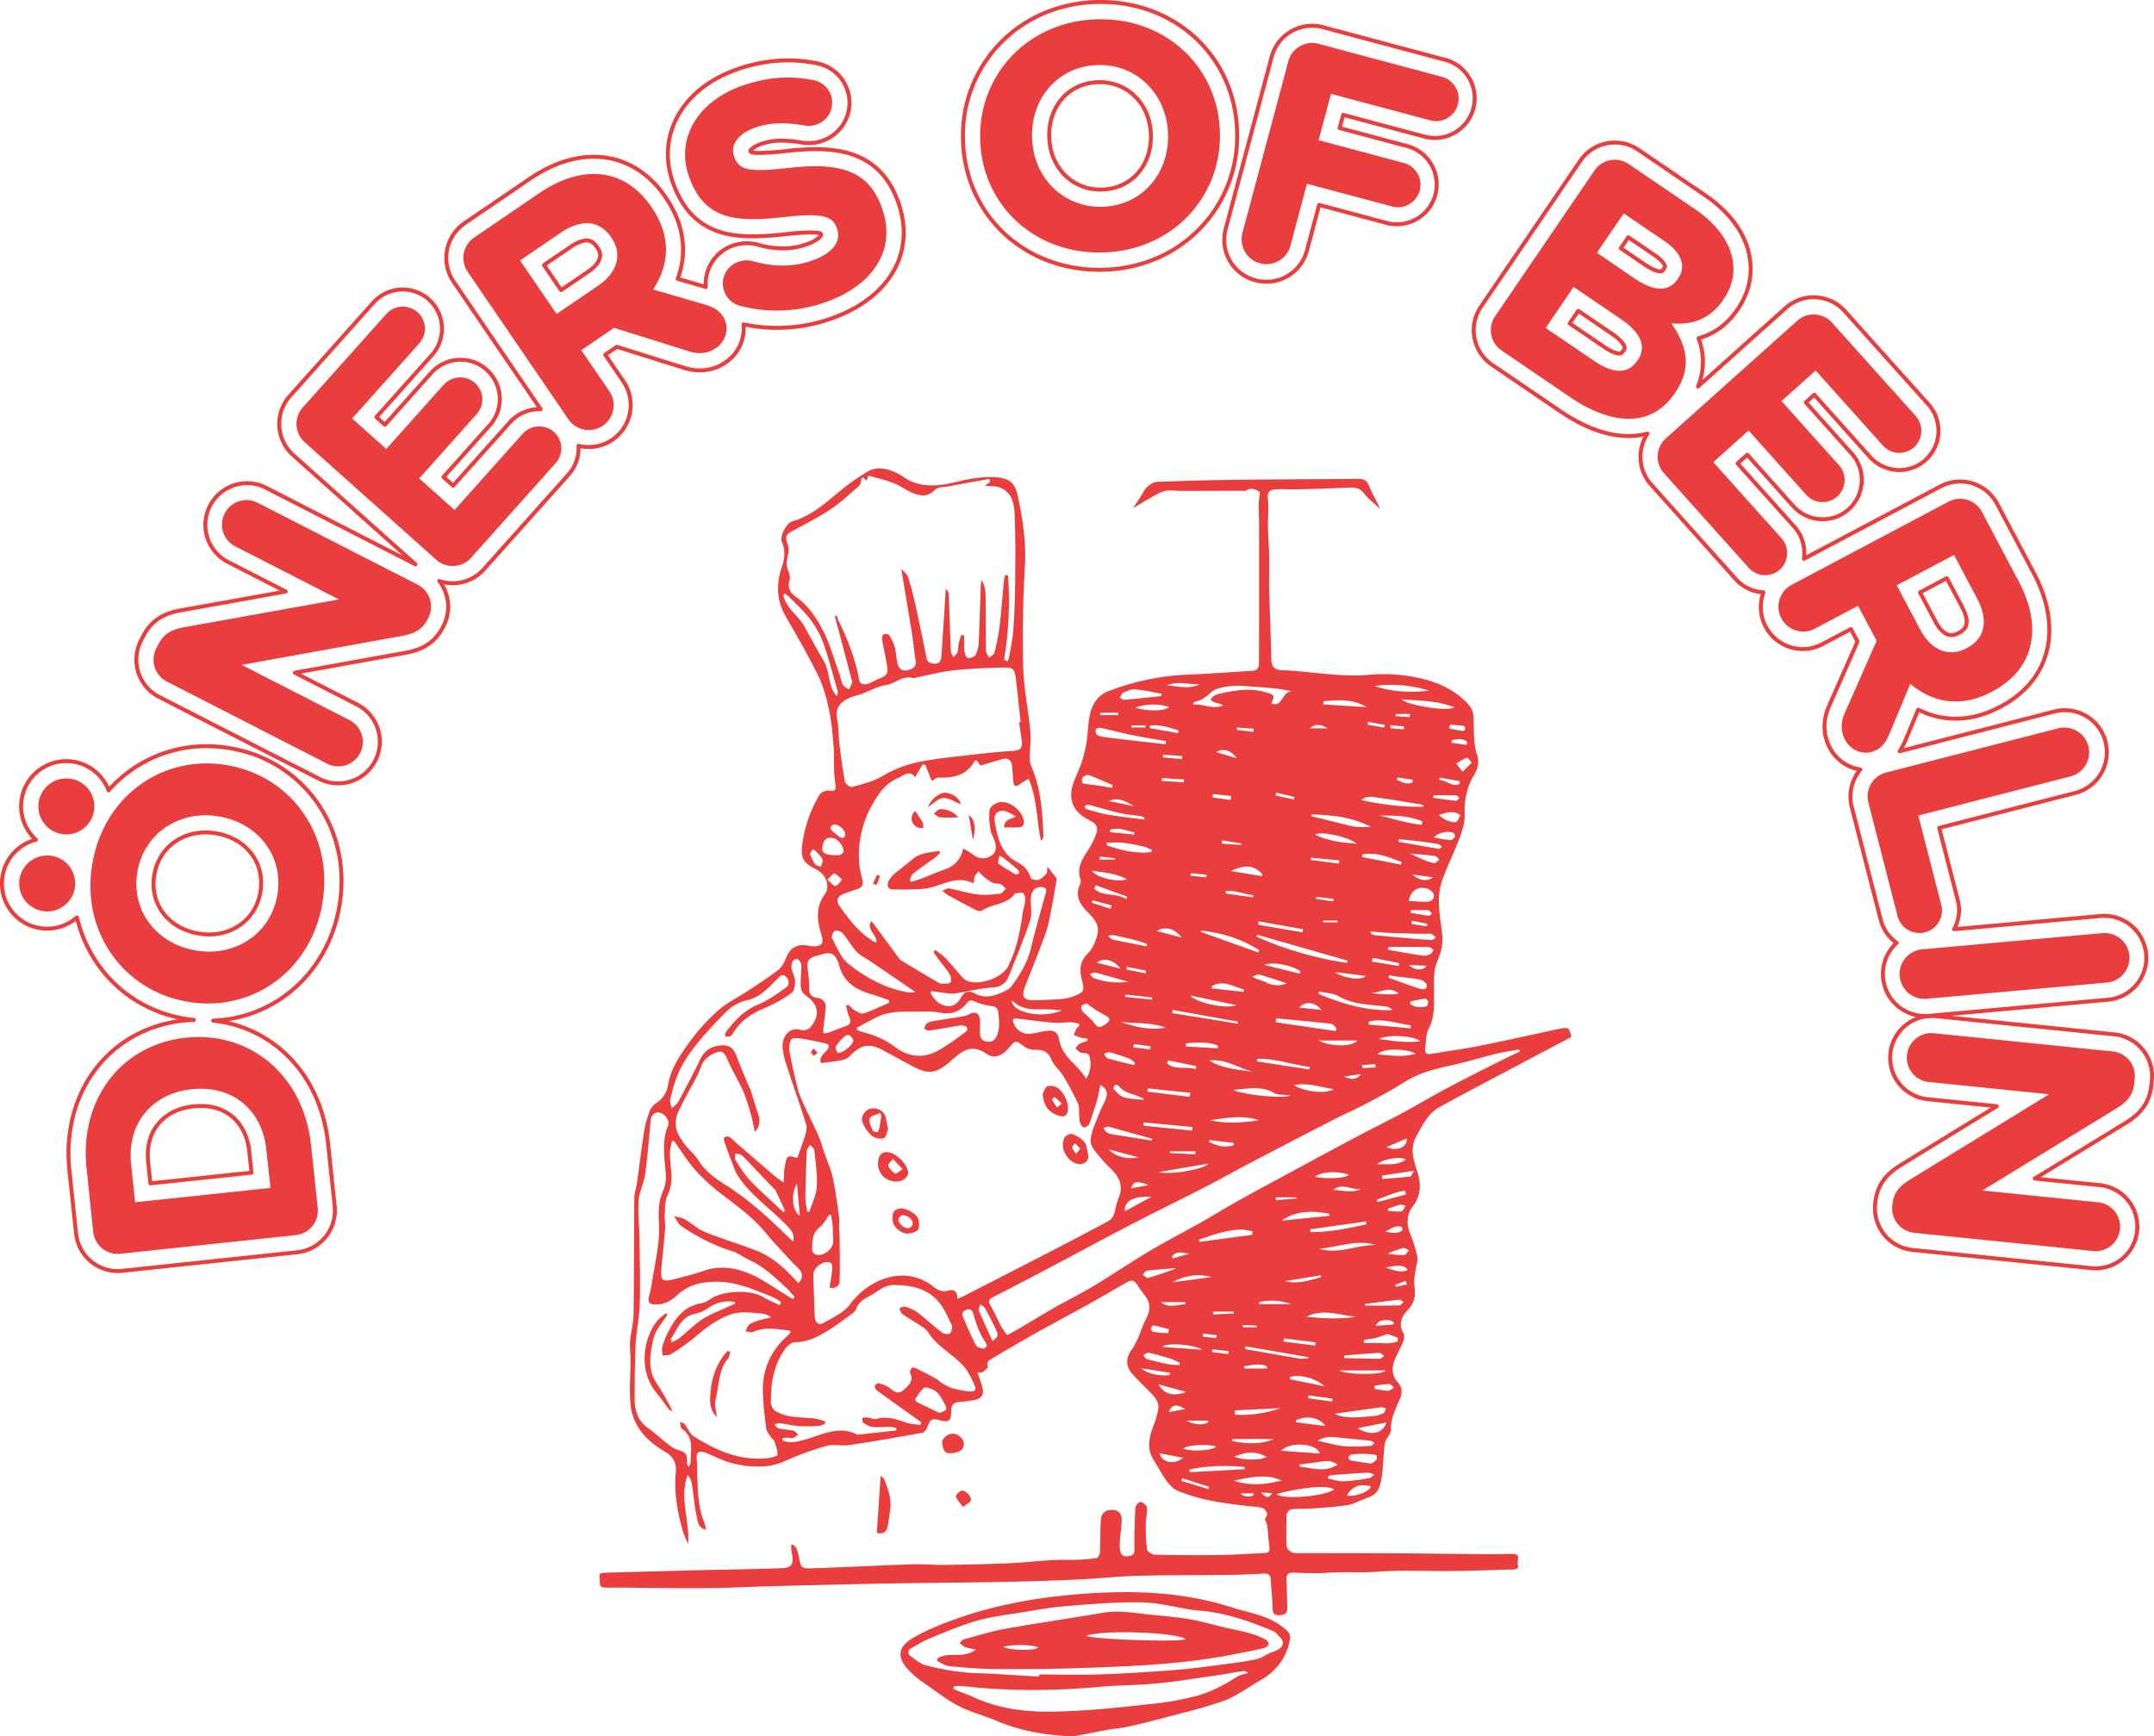 <svg xmlns="http://www.w3.org/2000/svg" viewBox="0 0 1632.65 1316.22"><defs><style>.cls-1{fill:#ea3d3d;}.cls-2{fill:none;stroke:#ea3d3d;stroke-linecap:round;stroke-linejoin:round;stroke-width:3px;}</style></defs><g id="Layer_2" data-name="Layer 2"><g id="Layer_1-2" data-name="Layer 1"><path class="cls-1" d="M1191,786q-20.13,10.68-40.19,21.3c-19.92,10.59-40,21-59.68,31.9-8.69,4.81-13,13.62-17.62,22.09-4.86,8.94-2.41,17,.45,25.92,3,9.2,3.8,18.46-3.32,27.52-4.16,5.29-4.93,13-1.84,20.35a105,105,0,0,1,5.54,17.89c.56,2.46-.78,5.32-1.1,8-.54,4.54-1.92,9.25-1.21,13.6,1.18,7.28.17,13.11-5.13,18.61-4.63,4.79-7.23,10.57-3.14,17.45.88,1.47.68,4.14,0,5.87-1.86,4.67-4.43,9.06-6.4,13.69-2.73,6.38-2.6,12.49,2.4,18,3.59,3.92,2.88,8.47,1.06,12.75-3.09,7.29-6.82,14.14-6.51,22.62.13,3.5-4.06,7-4.65,10.71-1.24,7.86-1.05,16-2.14,23.85-.63,4.53-1.6,9.7-4.32,13.05-2.52,3.11-7.49,4.35-11.51,6.11-3.44,1.49-7,3.14-10.62,3.67-8,1.17-16.17,1.84-24.28,2.4-6.06.43-12.17.13-18.2.73-1.3.12-3.3,2.64-3.37,4.13-.35,8-.38,16,0,24,.06,1.52,2,3.36,3.6,4.29,1.37.82,3.37.77,5.1.78,25.57.08,51.14,0,76.71.17,17.34.08,34.68.41,52,.54,11.13.07,22.27.21,33.4-.14,7.42-.23,3.44,5.39,4.4,8.2,1.16,3.4-1.77,3.62-4.46,3.68-14.71.33-29.42,1-44.14,1.12-19.38.23-38.85-.94-58.12.57-12.73,1-25.36-.17-38,.8-8.32.63-16.74.18-25.11-.13-3.81-.14-5.58,1.07-5.45,4.94.22,6.43.25,12.86.55,19.28.28,6.17-.69,7.56-5.39,8-4.33.4-5.74-1.21-5.8-5.59-.08-7.28-.92-14.55-1.45-21.82-.24-3.35-2.17-4.28-5.33-4.11-8.68.47-17.38.91-26.07,1-23.13.29-46.27.09-69.39.69-14.75.39-29.46,2.09-44.2,2.77q-27.62,1.29-55.26,1.83c-31.1.58-62.2.74-93.3,1.3-29.2.53-58.4,1.31-87.6,2.07-13.19.34-26.38,1.09-39.57,1.29-14.58.23-29.17.1-43.76,0-11.29,0-22.57-.45-33.86-.31-12.2.15-9.58.3-10.32-10.36a18.9,18.9,0,0,1,3.76-.89q33.12-1,66.25-1.82c22.59-.56,45.2-.84,67.78-1.64,8.11-.29,9.65-3.12,8-11.32a59.34,59.34,0,0,1-.59-6l1.2-.71c.95.9,2.28,1.63,2.76,2.73a29.58,29.58,0,0,1,1.89,6.5c1.6,8.57,1.76,9.15,10.59,8.86,25-.82,50-2.14,75-3,8.49-.29,17,.54,25.5.42,16-.22,32-.55,48-1.24,11.28-.49,22.52-1.77,33.79-2.43,6.06-.36,12.15,0,18.21-.25a110,110,0,0,0,14.52-1.24c1.12-.19,2.54-2.74,2.62-4.26.43-8.32.17-16.68.78-25,.38-5.3,4.05-7.64,9.44-7.16,4.49.41,6.65,3.35,6.27,9-.34,5-1.08,10-1.38,15.06a22.64,22.64,0,0,0,.54,7.72c1.07,3.56,4.07,3.76,7.27,2.94,3-.76,3.25-2.53,3.23-5.45-.1-10.39.18-20.78.76-31.15.09-1.58,2.85-4.46,3.84-4.25,1.9.42,4.7,2.49,4.84,4.08.38,4.22-.73,8.54-.76,12.82a126.29,126.29,0,0,0,.84,19c.25,1.69,3.9,4,6,4.1q24.75.57,49.53.23c11.26-.16,22.5-1,33.75-1.52,3.18-.15,4-1.64,3.55-4.82-.82-5.32-1-10.74-1.69-16.08a17.41,17.41,0,0,0-1.77-4.52c.74-1.79,2.14-3.53,1.75-4.63-.58-1.65-2.19-3.62-3.78-4.1-3.12-.94-6.51-.95-9.8-1.32-18.47-2.11-36.94-4.42-54.23-11.72-3.34-1.41-6.33-4.55-8.54-7.57-3.58-4.88-6.24-10.41-9.54-15.51-5.79-9-3.52-17.81-.08-26.79a65.16,65.16,0,0,0,3.33-11.5c1-5.59-2.27-9.52-5.94-13.19-4.66-4.67-9.38-9.29-13.79-14.18-5.1-5.65-4.8-12.41-.17-18.45,2.13-2.78,3.51-6.19,5-9.44,2-4.43,3.36-9.14,5.6-13.43,4-7.64,3.59-13-1.92-19.41a58.6,58.6,0,0,1-3.87-5.56c-3.47-5.1-4.55-5.32-10.09-2.14-9.79,5.62-19.54,11.33-29.41,16.81-12,6.66-24.11,13-36.05,19.69s-23.5,13.43-35.11,20.39c-1.93,1.15-4.69,2.46-3.4,6.15.3.87-2.14,3-3.63,4.08-.81.62-2.27.37-4.16.61,1.32,3.91,2.7,7.37,3.66,10.94,1.46,5.44-.19,8.4-5.67,9.66a85.47,85.47,0,0,1-11.86,1.52c-4.27.37-6,2.42-6,6.78,0,7.62-1.92,9-9.14,7-5.44-1.52-6.68-.66-8.77,4.8-.72,1.87-2.36,4.48-3.94,4.77-18.4,3.37-36.84,6.57-55.33,9.34-5.71.86-12-.88-17.38.64a225,225,0,0,0-31.1,11.34c-13.07,5.87-26.28,5-39.46,2-7.13-1.68-13.84-5.22-20.71-8-4.88-2-7.49-.86-7.13,4.24,1.06,15.35-.39,31,4.76,45.91a36.83,36.83,0,0,1,2.31,7.88c-5.93-.84-6.2-6-7-9.59-1.84-8.46-2.46-17.17-3.81-25.75a11.84,11.84,0,0,0-3.17-5.94c-6.49,17.62,1.9,34.61.36,52.29-1.34-3.33-3-6.57-4-10-4-14.48-6.81-29.06-5.27-44.27.66-6.5-1.52-11.8-8-15.56-14-8.19-24.87-19.46-26.37-36.5-1-10.82.05-21.82.06-32.74,0-5-.71-10-.32-15,.52-6.66,2.52-13.25,2.61-19.9.41-29.51.29-59,.57-88.54,0-3.74,1.48-7.44,2-11.2,1.84-13,3.38-26.15,5.43-39.17a80.92,80.92,0,0,1,4.15-15,12.53,12.53,0,0,1,4.61-6.07,19.75,19.75,0,0,0,9.33-13.91c2.21-12.85,9.43-23.15,16.72-33.17a147.32,147.32,0,0,1,21.36-23.48c6.53-5.77,14.7-9.67,22.06-14.54,7.93-5.26,16-10.37,23.48-16.21,2.82-2.19,4.71-6,6.09-9.49,2.71-6.84,8.06-10.24,15.55-9a26.23,26.23,0,0,0,5.65.74c6.07-.4,7.22-2.77,5.45-8.58-3.19-10.49-4.82-20.83,2.45-30.76,4.5-6.14,1-15.38-6.62-19.13-9.94-4.91-11.89-8.7-10.27-20.05a98.86,98.86,0,0,1,13-36.55c1.1-1.86,4.86-3.29,7.17-3,3.7.44,5.38.24,4.88-4-.54-4.47-1-9-1.16-13.45-.2-4.83.27-9.7-.16-14.5-.83-9.39-1.46-18.88-3.36-28.08-1.84-8.92-4.09-18-8-26.17-7.66-15.7-16.45-30.88-25.16-46.05-7-12.25-7.14-24.71-2.72-37.66,2.12-6.24,2.79-12.45-.11-18.74-1.75-3.8,3.22-14.17,8-15.52,15-4.24,25.82-14.57,37.38-24a170.58,170.58,0,0,1,19.13-13.42c6.21-3.8,13-3.21,19.57-.44a35.14,35.14,0,0,1,7,3.5c12.85,9.32,26.59,8.06,41,4.54,8.87-2.16,18.15-3.86,27.22-3.73,16.81.24,18.08,7.4,20.34,18.24,3.41,16.39,5.56,32.84,4.56,49.87-1.48,25.3-1.89,50.74-1.23,76.08.42,16.26,3.85,32.43,5.39,48.69.6,6.3-.41,12.74-.45,19.12a18.07,18.07,0,0,0,1.06,7.05c7.44,17.11,8.65,35.25,9.25,53.51,0,1-.63,2-1.84,3.09-3.31-15.41-2.72-31.52-9.35-47a75.72,75.72,0,0,0-6.6,4.13c-3.12,2.45-4.68,1.77-5-2.09s-.54-8-1-11.93c-.55-4.88-3.69-6-7.9-4.8-5.15,1.42-10.24,3.06-15.93,4.77l-3-3.92c-.55.13-1.33.09-1.49.39-6,11-15.95,13.09-27.31,12.57-1.69-.08-3.48,1.74-5.13,2.63l-5-12.42-2.13-.11-5.45,9.65c-4.49-5.74-8.39-1.37-13.08.65-9.19,4-14.25,11.12-19,19.42a77.25,77.25,0,0,0-10.38,45c.31,4.56,1.62,9.07,2.56,13.58.72,3.4-1,5.1-3.93,6.12-3.45,1.21-6.94,2.31-10.33,3.67-4.82,1.94-6.15,4.87-3.32,9,6.93,10,14.27,19.71,24.77,26.4a29.87,29.87,0,0,0,3.32,1.49c.59-6.1-8.24-9.94-3.74-16.32,6.89,9.37,13.48,18.32,20.09,27.26A10,10,0,0,0,683,728c9.5,5.76,19,11.42,28.61,17.08a3.84,3.84,0,0,0,2,.56c2.32-.12,5.1.3,6.76-.85.88-.61.52-4.43-.47-6.08-2.39-4-5.49-7.5-8.27-11.24-1.44-1.93-2.79-3.91-4.19-5.87l1.59-1.48c2.56,2,5.4,3.84,7.63,6.2,4.3,4.54,8.23,9.42,12.38,14.1a12.17,12.17,0,0,0,3.2,2.66c8.8,4.76,27.38-1.67,31.9-10.68,6.43-12.81,9.16-26.54,11.1-40.55.43-3.08,1.54-6.08,1.79-9.17.15-1.85-.19-4.37-1.36-5.51-.93-.91-3.45-.23-5.26-.16a2,2,0,0,0-1.42.59c-5.94,8.27-16.66,7.26-24.21,12.45a5.44,5.44,0,0,1-4.6,0c-7.38-3.72-14.66-7.67-21.91-11.66a28.52,28.52,0,0,1-4-3.26c1.77-.59,3.68-1.93,5.3-1.63,7.17,1.3,14.2,3.62,21.41,4.5,5.59.69,11.41.06,17.05-.6,1.6-.19,3-2.51,4.42-3.85-1.37-1.14-2.58-2.67-4.15-3.29-1.89-.75-4.32-.25-6.09-1.13A40.93,40.93,0,0,1,745,664a28.34,28.34,0,0,1-3.14-3.57,20.45,20.45,0,0,0-3,3.84c-.61,1.32-.54,3-.92,5.43-13.11-6.85-24,2-36,3.76-5.43.8-11,.66-16.52.86-2.37.08-4.75-.21-7.11-.06-4.68.3-6.67-2-4.79-6.38a16.6,16.6,0,0,1,4.53-5.54c4.48-3.85,9.27-7.32,13.75-11.16,5.84-5,13-4.77,19.82-6.22l1,1.38a38,38,0,0,1-3.82,3.7c-5.56,4.11-11.32,7.95-16.74,12.23-1.35,1.06-1.71,3.38-2.52,5.11l1,1.07c2.72-.83,5.5-1.52,8.14-2.53,5.85-2.23,11.54-4.88,17.46-6.89,7.36-2.49,11.93-7.44,14-15.8a79.78,79.78,0,0,1,7.24,4.43c4.48,3.49,9,3.83,13.46,1.25,4.94-2.88,4.4-7.07,3.11-11.41-.83-2.81-2.74-5.38-3.16-8.21-.75-5-1.4-10.28-.73-15.26.29-2.14,3.66-4.77,6.14-5.57,8.63-2.77,20.55,7,19.85,16a4,4,0,0,1-2.83,2.62c-3.94.31-7.92.12-12.15.12,0-6.18,5-6,8.82-8.3a60.27,60.27,0,0,0-7.07-3.79c-5-1.88-9.85,1.33-9,6.52,2,12.41,4.59,25.32,16.86,31.7,5.74,3,8.72,6.35,10.54,12.06.36,1.1,4.13,2.08,5.81,1.54,2.33-.76,4.46-2.78,6.09-4.74.86-1,.48-3.12.73-5.33L801,666c-1.31,7.49-2.38,14.39-3.74,21.23-1.27,6.43-2.23,13-4.38,19.15-4.52,12.86-9.72,25.48-14.65,38.19-.25.65-.59,1.26-.84,1.91-3.66,9.6-1.94,12.07,8.26,11.68,6.6-.25,13.21-.43,19.79-1a31.86,31.86,0,0,0,8.57-2.08c7.5-2.84,8.18-4.21,6.13-11.91s-2-14.2,4.43-20.47c3.68-3.58,5.94-9.29,7.26-14.44,1.85-7.26-3.09-12.42-7.79-17.25-5.82-6-9.52-12.44-5.25-21a5.12,5.12,0,0,0,.12-3.56c-2.85-8.54,1.26-15.09,5.67-21.78a65,65,0,0,0,6.27-12.47c1.5-3.92.67-7.58-3.65-9.63-1.1-.52-2.09-1.25-3.17-1.81-10.37-5.44-14.46-14.82-10.81-26,2.1-6.42,5.36-12.48,7.31-18.94a97.91,97.91,0,0,0,3.73-18.72c.87-9,.85-18.18,6.31-25.84a20.43,20.43,0,0,1,8.66-7,189.21,189.21,0,0,1,60.9-12.88c16.3-.64,32.57-1.94,48.86-2.86,3.71-.21,5.27-2,5.26-5.61,0-12,.08-23.93.09-35.89q0-34.05,0-68.09c0-5.56-.31-11.12-.25-16.68,0-2.88.56-5.76.91-9.17-2.93-2-6.27-3.79-10.55-1.27-1,.62-2.72.19-4.11.2q-22.38.08-44.76.12c-4.28,0-8.8-.92-12.8.13-4.53,1.19-8.66,4-12.88,6.34-3.58,2-7,4.16-11.08,6.59,2.15-3.29,4.26-6.49,6.35-9.7,1.43-2.17,2.49-4.76,4.36-6.43s4.74-3.7,7.22-3.8q28.41-1.14,56.84-1.52c32-.39,64-.48,96.05-.76,4.1,0,6.5,1.22,8.14,5.51,2.26,5.89,5.82,11.27,8.31,17.32-4.17-4-8.9-7.49-12.37-12-3.2-4.18-6.86-4.4-11.34-4.2-13,.57-26,1-39,1.34-5.5.15-11-.32-16.51,0-3.89.27-6.45,1.68-5.87,7,.8,7.39-.1,15,.05,22.44.15,7.29.89,14.57,1,21.87.18,8.4-.19,16.83,0,25.23.42,17.34,1.17,34.68,1.55,52,.12,5.48,2.18,8.34,7.89,8.54,21.87.77,43.47,5.41,65.59,3.52a124.13,124.13,0,0,1,46,4.3c11.85,3.52,22.41,9.6,30.65,19a14.6,14.6,0,0,1,3.11,8.33c.54,9.85-.46,19.7,2.83,29.45,1.66,4.93.45,10.32-2.66,15.41-5.53,9-7.17,19.12-6.85,29.87.17,5.91-1.94,12.13-4.06,17.83-4,10.68-9.2,20.92-13,31.66-4.82,13.61-1.39,27.52.07,41.27.82,7.71-1.38,14.38-4.3,21.53-2.48,6.06-1.8,13.55-1.87,20.42-.1,10,.75,19.95-4.22,29.53-2.25,4.34-1.93,10.07-2.53,15.2-.34,2.93,1.3,4,4.22,3.54,11.31-1.88,22.69-3.4,34-5.58,15.68-3,31.29-6.52,46.92-9.84,5.61-1.19,11.17-2.59,16.8-3.67C1189.12,778.59,1189.31,778.81,1191,786Zm-568.6,19.84c-2-4.17,1.84-6.77,4.25-9.62s2-4.67-1.61-5.45c-6.1-1.34-12.21-2.67-18.38-3.61-2.34-.36-6.36-.44-7,.73a15.34,15.34,0,0,0-1.21,9.1c1.37,8.16,3.27,16.23,5.2,24.29a67.77,67.77,0,0,0,3.71,11.81c4,9.1,8.62,18,12.65,27.06,2.08,4.7,3.44,9.72,5.12,14.6,2.08,6,4.76,11.9,6.09,18.07,2.08,9.61,3.34,19.39,4.71,29.13.41,2.88,0,5.88.06,8.82,0,2.21.37,4.42.39,6.63.07,11.23.32,22.46,0,33.67-.11,3.52-2.78,5.73-7.63,5.06.77-5,1.66-9.73,2.14-14.49.14-1.46-.42-3.92-1.41-4.41-5-2.45-13.19,3.5-13,9.28.28,10.55.67,21.11,1.1,31.66.17,4.31,2.94,6.69,6.52,4.66,7-4,15.14-7.57,19.78-13.65,5.92-7.75,12.18-13.47,21-17.69,14.84-7.09,30.54-6,43,4.16,2.42,2,6.68,3.83,9.27,3,5.67-1.72,8.29-.63,8.59,5.84,1.87-.79,3.3-1.3,4.64-2Q764.6,965,798.88,947.29c13.73-7.1,27.44-14.25,41-21.57a10,10,0,0,0,4.26-4.81c1.51-4,1.82-8.45,3.55-12.31,3.07-6.81,2.22-13-2.11-18.62-3.16-4.09-7.36-7.38-10.59-11.42-3.81-4.78-9.45-9.33-8.21-16.09,1.2-6.51,4.16-12.73,6.59-19,1.56-4,4-7.72,5.19-11.83.92-3.25.31-6.83-4.61-9.13-.86,4.14-1.39,7.83-2.42,11.38-1.79,6.11-3.72,12.2-6,18.15a5,5,0,0,1-3.94,2.62c-1.09-.08-2.49-2.12-2.92-3.55-.63-2.11-.55-4.45-.74-6.69-.22-2.57.3-5.47-.72-7.64-3.37-7.13-7-14.16-11.1-20.92-2.67-4.42-7.2-7.9-9.13-12.54-2.58-6.21-6.56-7.66-12.57-7.56a14.29,14.29,0,0,1-8.19-2.54c-6.5-4.82-6.34-5-12,1.55-5.12,5.94-11,7.75-15.92,4.38-10-6.9-16.63-4.69-25.57,3.29-12.21,10.9-17.74,12.74-30,6.29-7.62-4-15.19-8.14-22.75-12.27-11.11-6.07-17.37-4.91-26.33,4.48-1.4,1.47-3.83,2.28-5.92,2.69C633,804.58,628.09,805.08,622.38,805.87ZM632.76,467l1.66-.26a13.78,13.78,0,0,0,.73,2.91c7.2,14.51,13.1,29.45,16,45.49.74,4.08,4.28,4.13,7.52,2.91,2.44-.9,4.64-2.41,7.06-3.37,6.78-2.68,7.63-3.89,6.4-11.3-1-6.15-2.47-12.23-3.5-18.38-.22-1.34.11-3.52,1-4.09s3.65-.34,4.17.46a32.65,32.65,0,0,1,4.37,9.08c1.13,4.15,1.16,8.59,2.2,12.77.88,3.56,3.35,5.79,7.38,4.83,3.74-.89,7-2.19,6.25-7.26-1.1-7-1.74-14.14-2.86-21.17-2.51-15.72-5.2-31.42-8-48.38,2.13,2.45,4.45,4,5.11,6.09,2.15,6.72,3.88,13.6,5.41,20.5,3,13.38,5.85,26.79,8.46,40.26.8,4.13,3.41,5,6.7,5,3.5-.06,4.56-2.66,4.78-5.73.13-1.91.24-3.82.36-5.72q1.37-21.07,2.72-42.15c.06-1,.15-2,.23-3a5.56,5.56,0,0,1,2.17,3.79c.57,14.41,1,28.83,1.6,43.25.07,1.58,1.32,3.1,2,4.65,1.06-1.29,2.55-2.44,3.07-3.93.68-1.92.45-4.14.87-6.17.46-2.24,1.22-4.41,1.85-6.61l2.29.2c.05,4.07-.17,8.17.26,12.19.2,1.83,1.69,5,2.62,5,2,0,5.07-1,5.92-2.61a22.68,22.68,0,0,0,2.28-9.46c.66-14.06,1-28.14,1.52-42.21a43.74,43.74,0,0,1,.73-4.93A23.94,23.94,0,0,1,747,449.88c.25,14.4.1,28.79.35,43.19,0,1.85,1.53,3.68,2.35,5.52,1.39-1.27,3.64-2.32,4-3.84a152.34,152.34,0,0,0,3.85-19.24c1.36-11.16,2.16-22.39,3.25-33.59.19-2,.59-4,.9-6l2.36.23a272.8,272.8,0,0,1-3,63.76l2.67,1.47a20.62,20.62,0,0,0,1.17-3.39c1.17-7,2.76-14,3.24-21,.84-12.44,1.24-24.93,1.34-37.4.15-17,.36-34-.5-50.93-.46-9-3.23-17.8-14.21-19.86-2.62-.49-5.37-.3-8.39-.44l4.13-3.15L749.8,363c-10.49,1.93-21,3.82-31.45,5.79-3.23.61-7.54.34-9.44,2.32-5.5,5.75-11.4,5-17.47,2.43-5-2.07-9.39-5.52-14.4-7.45-6.12-2.37-12.6-3.8-18.92-5.62-.55,1.67-.9,2.7-1.32,4-1.8-1.51-3.54-4.93-4.22.19a6.34,6.34,0,0,1-1.54,3.74c-7.1,6.1-13.89,12.7-21.66,17.82-9.57,6.33-20,11.4-30,17-3.22,1.78-4.31,3.94-2.9,7.72,1,2.72,1.66,6.1,1,8.82-1.17,4.67-2,8.91.19,13.55a11.13,11.13,0,0,1,.66,7.14c-1.59,5.62,1.13,9.31,5.09,12.07,9.29,6.49,15.35,15.81,20.31,25.34,5.39,10.36,8.45,21.93,12.47,33,1,2.78,1.4,5.83,2.77,8.39.81,1.52,3,2.31,4.53,3.43a55.83,55.83,0,0,0,2.37-5.31c.24-.72-.22-1.7-.44-2.54q-4.9-18.57-9.83-37.14C634.59,474.1,633.68,470.55,632.76,467ZM591,989.38c.35-.77.71-1.53,1.06-2.29-4.94-3.9-10.83-5.6-16.72-8-10.31-4.11-20.44-7.38-31.67-7.47-11.55-.1-21.91,2.13-30.64,10.37-4.59,4.34-10.28,7.16-16.91,6.85-3.66-.16-5.34-2-4.24-5.9a93,93,0,0,0,2.28-10.7c2.32-15.07,6.16-29.92,5.31-45.44-.44-8-.42-16.14,3.11-24a29.4,29.4,0,0,0,2-14.22c-1.08-11.94-3-23.71,1.8-35.44,1.64-4-3.35-10.08-7.75-9.84-4.6.25-5.36,3.93-5.71,7.9-1.13,12.94-2.14,25.91-3.92,38.77-.95,6.8-4.44,13.32-4.93,20.1-.69,9.46.5,19,.62,28.59.23,16.64.67,33.31.21,49.94-.28,10-2.59,20-3.1,30-.71,13.84-.7,27.73-.79,41.6-.06,9.11,2.56,17,10.53,22.6,4.82,3.39,9.12,7.51,13.8,11.13,2.41,1.86,4.93,3.87,7.74,4.88,7.49,2.68,7.55,2.48,7.75,10.88,0,.55.53,1.08,1.18,2.32.7-1.53,1.43-2.38,1.42-3.22-.09-8.88,3-18.55-6-25.32a4.32,4.32,0,0,1-1.56-2.06,18.82,18.82,0,0,1-.29-3.62c1.07.52,2.48.77,3.15,1.61,2.5,3.1,4.08,7.46,7.21,9.43,16.82,10.61,34.66,18.55,55.29,16.54,2.9-.28,8.06-1.57,8.1-2.56.14-3.51-1.35-7.14-2.5-10.63-.35-1-1.81-1.65-2.44-2.66-1.37-2.19-3.32-4.41-3.63-6.8-1.18-8.86-2.2-17.77-2.52-26.69-.62-17.32,5.57-31.93,18.67-43.48a26.38,26.38,0,0,0,2.56-3.06c-.84-.5-1.26-1-1.73-1-8.93-1-17.84-2.88-26.66,1-1.67.74-4.06-.15-6.12-.29,1.07-1.88,1.69-4.48,3.31-5.48,2.7-1.69,6-2.47,9.12-3.44,2.33-.72,4.76-1.13,7.14-1.68a14.37,14.37,0,0,0-7-2.87c-8.54-.73-16.78-2.16-25.53,1.31-10.2,4-18.22,10.5-26.32,17.37a150.27,150.27,0,0,1-17,12c-1.68,1.07-4.2.81-6.34,1.16-.18-2-.92-4.17-.43-6a58,58,0,0,1,4.16-11.13c5.46-10.82,12.16-20.33,25.42-22.52a16.21,16.21,0,0,0,6.59-3c9.07-6.59,30.17-7.62,39.89-2C582.07,985.43,586.59,987.27,591,989.38Zm10.15-48.27c1.42-5.54-1.39-8.5-4.24-11.53-11.61-12.36-26-22-36-35.92a29.9,29.9,0,0,1-3.68-6.25c-2.87-7.24-5.55-14.55-8.17-21.88-.39-1.08-.49-3.13.08-3.49a4.18,4.18,0,0,1,3.78-.15c2.13,1.4,3.87,3.38,5.82,5.06q14.55,12.59,29.13,25.1c1.58,1.35,3.38,2.43,6.08,4.34.17-3.29.21-5.15.36-7a43.89,43.89,0,0,1,.7-6.2c1.71-7.55,1.76-7.53,9.38-5.48.26.06.62-.24-.11.06,2.27-6.38,4.49-12,6.19-17.7.76-2.57,1.27-5.7.5-8.14-4.72-14.89-9.93-29.62-14.78-44.47a62.43,62.43,0,0,1-2.93-12.67c-.93-9,5-16.79,14.14-14,2,.6,5.56-.54,6.91-2.13,7.78-9.23,5.87-18.11-4.28-24.56-1.8-1.14-3-4.42-3.1-6.78-.27-5.25.53-10.54.43-15.81a6.75,6.75,0,0,0-2.64-4.5c-.64-.48-3.34.52-3.9,1.53a8.94,8.94,0,0,0-.86,5.58c.6,3.21,2.57,6.28,2.67,9.46.1,3-.47,7.42-2.46,8.9a92.32,92.32,0,0,1-18.88,10.88c-10.31,4.34-19.59,9.59-25.48,19.53a6.26,6.26,0,0,1-2.39,2.63c-1.08.46-2.51.13-3.79.14.17-1.12-.05-2.52.55-3.3,6.73-8.71,13.86-16.62,24.69-21,7.42-3,14.06-8.07,20.74-12.66,3.18-2.19,2.59-5.88.18-8.27-2.7-2.67-4.8-.34-6.91,1.82-6.43,6.62-12.9,13.71-22.18,15.85A32.23,32.23,0,0,0,550,767.39c-9.95,10-19.42,20.16-27.63,31.61-7.44,10.37-11.74,21.91-14.29,34.19-.47,2.23.61,4.78,1,7.18,1.73-1.76,4-3.23,5.09-5.31,5.69-10.54,11.34-21.12,16.5-31.93,3.62-7.6,9.55-10.57,17.45-10.77,4.87-.13,8.16,2.82,9.89,7.51,3,8.14,6.5,16.1,9.81,24.13.26.63.79,1.15,1,1.79,2,6.52,3.86,13.11,6.14,19.54,1.39,3.92.66,9.91-2.86,12.48-.94-4.32-1.56-8.37-2.71-12.26-1.84-6.26-3.56-12.63-6.18-18.58-3.47-7.9-8.09-15.3-11.55-23.2-1.53-3.5-3.22-7.25-6.86-6.5a20.58,20.58,0,0,0-10.58,6.27c-2.72,3.09-3.62,7.72-5.6,11.54-4.83,9.29-10.19,18.32-14.56,27.81a21.28,21.28,0,0,0-1.53,12.4c.87,4.21,3.62,8.23,6.24,11.82,3.27,4.47,7.92,8,10.76,12.67,5.21,8.55,13.25,13.89,21.15,18.91,14.92,9.47,28,20.94,40.65,33.11C594.57,934.93,597.85,938,601.11,941.11Zm96.45,139.06c.24-.67.49-1.34.74-2l-13.24-9.52c-6.9-4.93-13.85-9.79-20.65-14.86-.89-.67-1.69-2.63-1.33-3.49s2.42-2,3.33-1.71c2.86.89,6,1.87,8.17,3.76,4.79,4.14,7.51,4.35,12-.24,3-3,5.82-6,3.35-10.91-.54-1.07.32-3.35,1.27-4.44.45-.51,2.76.24,4,.86,4.95,2.46,9.84,5,14.68,7.7,1.34.74,2.35,2.09,3.68,2.84,2.75,1.57,5.48,3.37,8.46,4.26a100.33,100.33,0,0,0,12.14,2.28c2.65.44,6.13-.24,5-3.18-2.27-5.81-5.09-11.85-9.23-16.4-8.2-9-19.87-14.54-26.54-25.35a15,15,0,0,0-4.6-4.17c-4.91-3.25-10-6.16-14.87-9.53-1.22-.86-1.57-3-2.32-4.48,1.55-.4,3.34-1.49,4.62-1.06a31.41,31.41,0,0,1,9.29,4.41c6.33,4.85,12.15,10.36,18.48,15.19,1.44,1.1,5.06,1.5,6,.55,1.31-1.29,2.07-4.68,1.28-6.32-4.39-9.17-7.75-18.31-17.93-24.39-8.62-5.14-16.61-5.68-25.59-5.9-7.31-.18-12.06,4.63-17.71,7.76-4.58,2.53-9.22,4.87-11.12,10.39-.52,1.49-2.07,2.81-3.43,3.8-5.88,4.28-11.69,8.72-17.88,12.53-7.69,4.75-15.64,8.89-25.24,8.84-2.32,0-5.26,2.5-6.88,4.64-9.18,12.1-11.28,26.34-11.22,41,0,2.2,1.5,5.29,3.28,6.39a31.22,31.22,0,0,0,11.1,4.15c6.16,1,12.48,1,18.69,1.66,2.72.32,5.35,1.41,8,2.15,0,.63,0,1.25,0,1.88-1.63.56-3.23,1.54-4.89,1.62a121.75,121.75,0,0,1-15,.11c-4.77-.35-9.47-1.58-14.23-2.16-1.38-.16-2.86.59-4.29.93,1,1,1.94,2.69,3.15,3,3.71.83,7.59.91,11.3,1.75,1.34.3,2.38,1.92,3.56,2.94-1.32.91-2.54,2.23-4,2.62s-3.07-.36-4.62-.34a17.83,17.83,0,0,0-3.47.71l.18,1.47c5.57,2.27,11.12,1,16.76-.59,13.13-3.57,25.92-11.16,40.1-3.79l29.45-3.24c0-.57.07-1.15.11-1.72a22.21,22.21,0,0,0-4.63-1c-4.5,0-9,.52-13.48.09-2.46-.24-4.93-1.77-7.08-3.19-.73-.49-.49-2.45-.7-3.73a14.93,14.93,0,0,1,3.36-.35c2.58.3,5.39,1.74,7.65,1.1,8.38-2.38,15.72.76,23.33,3.2C691,1079.59,694.32,1079.67,697.56,1080.17ZM1152.05,797.1c-.21-.52-.43-1-.64-1.57-3.86.67-7.73,1.3-11.57,2-2.55.48-5.09,1-7.59,1.67-10.4,2.7-20.72,5.76-31.2,8.1-12.82,2.85-25.42,5.83-36.77,13.08-9.35,6-19.22,11.14-29,16.34-8,4.23-16.29,7.81-24.33,11.94q-30.57,15.69-61,31.64c-12.76,6.69-25.32,13.73-38.13,20.32-17.74,9.14-35.72,17.81-53.43,27-21,10.89-41.7,22.16-62.58,33.19q-21.42,11.32-43,22.37c-3.2,1.64-3.88,3.17-2,6.46,2.94,5.09,5.22,10.56,8,15.75a66.84,66.84,0,0,0,4.6,6.64c3.87-2.15,7.09-3.83,10.22-5.67,8.83-5.2,17.54-10.58,26.45-15.64,9.51-5.41,19.39-10.2,28.75-15.85,14.22-8.57,28-17.95,42.23-26.43,13.13-7.81,26.74-14.79,40.05-22.3,9.51-5.36,18.77-11.18,28.32-16.47,16.4-9.08,32.94-17.93,49.44-26.84,13.11-7.09,26.22-14.2,39.4-21.16,11.34-6,22.85-11.65,34.15-17.72,9.91-5.31,19.56-11.08,29.44-16.45,8.83-4.8,17.8-9.37,26.75-13.95,8.32-4.26,16.69-8.43,25.06-12.59C1146.42,799.62,1149.25,798.4,1152.05,797.1ZM772.43,547.43l1.15-.15c-1.16-10.71-2.26-21.43-3.5-32.13-.93-8.06-2.06-9.41-10.17-9.17-12.63.36-25.3.85-37.84,2.24-9.34,1-18.52,3.57-27.76,5.44-.68.14-1.45.6-2,.41-7.92-2.63-13.51,4.17-20.7,5.21-7.6,1.1-14.59,5.86-22.16,7.86-12,3.16-16.78,8.9-14.85,18.42,1.15,5.65.84,11.57,1.54,17.33,1.2,9.93,2.44,19.87,4.26,29.68.31,1.69,4.06,4.36,5.48,4,7.89-2.26,16.23-4.2,23.12-8.38a88.75,88.75,0,0,1,29.59-11c8.15-1.6,16.43-2.62,24.69-3.56,14.13-1.6,28.27-3.36,42.46-4.25,8.12-.5,9.82-1.78,8.42-10.12C773.5,555.3,773,551.36,772.43,547.43ZM600.93,984.69l1.35-1.51c-1.78-2-3.42-4.24-5.39-6.1-4.42-4.17-8.9-8.28-13.56-12.18a84.6,84.6,0,0,0-9.46-6.7c-2.61-1.63-5.48-2.84-8.21-4.28-3.35-1.76-6.5-4.11-10-5.26a143.45,143.45,0,0,1-39.55-19.53c-2.31-1.65-3.53-4.83-5.25-7.31,2.73.78,5.75,1.08,8.15,2.44,5.25,3,9.82,7.41,15.32,9.63,12.83,5.19,26.16,9.09,39.05,14.14,11.32,4.44,20.37,12.34,28.57,21.19,1.08,1.16,2.19,2.3,3.29,3.45.88-1.4,2.29-2.72,2.51-4.22a7.5,7.5,0,0,0-1.08-5.15c-2.08-2.73-4.82-4.94-7.15-7.49-6.54-7.17-13.3-14.15-19.45-21.64-9.94-12.1-22.65-20.83-34.83-30.31a136.72,136.72,0,0,1-18.89-17.74c-5.74-6.56-10.34-14.12-15.44-21.24l-1.64.13c-.52,3.07-1.51,6.14-1.47,9.2.07,5.56.79,11.1,1.15,16.66a31.82,31.82,0,0,1-3.14,15.54c-2,4.42-1.69,10-2,15.05-.22,3.26.57,6.59.32,9.84-.82,10.37-2.05,20.7-2.87,31.07-.63,8,1.08,9.42,8.83,7.46,8.08-2,16.21-4,24.09-6.76,11.25-3.88,22.48-2.1,32.67,1.88s19.5,11,29.18,16.75C597.62,982.68,599.27,983.69,600.93,984.69Zm48.4-205.61.54,1.81c1.94.65,3.84,1.41,5.81,1.94a64,64,0,0,1,22.79,10.84c9.84,7.47,21.19,8.93,32.32,2.81,7.34-4,14.12-9.18,20.91-14.15,2.42-1.77,2-4-1.24-4.81a10.82,10.82,0,0,0-4.13,0c-7.35,1.21-14.67,2.61-22,3.7-1.19.18-2.57-.86-3.86-1.34.58-1.32.85-3,1.82-3.87a8.79,8.79,0,0,1,4.26-1.81c7.66-1.33,15.35-2.46,23-3.76a15,15,0,0,0,4.87-1.52c4.59-2.64,8-1,8.34,4.31.22,3.27,0,6.58,0,9.87s1.4,5.77,4.83,6.42c3.71.71,6.37-.7,7.93-4.3,2.46-5.68,1.82-11.39,1.22-17.36-.45-4.39-2.46-4.84-5.92-5.35a44.79,44.79,0,0,1-11.62-3.18c-2.64-1.17-4.27-1.63-6.22.88-5,6.44-11.58,8.92-19.73,7.54a58.27,58.27,0,0,0-11.84-1c-12.73.52-25.82-1.55-37.82,4.73C658.8,774,654.08,776.54,649.33,779.08Zm24.66-19-.11-1.84c-4-1.41-8-3.06-12.1-4.19-12.57-3.44-22.77-9.36-25.94-23.25a22.51,22.51,0,0,0-1.71-3.8c-1.65-3.8-4.67-4.93-8.51-4.25-1.87.33-3.69,1-5.54,1.45-7.38,1.83-8.8,4-7.79,11.47a75.2,75.2,0,0,1,1,12.94c-.17,4.7,1.43,7.18,6.18,7.81,4.51.59,6.78,3.38,6.35,8-.49,5.14-1.24,10.25-1.8,15.37a25.62,25.62,0,0,0,.07,3.39,12.06,12.06,0,0,0,3.37-.23c4.39-1.57,8.67-3.46,13.09-4.94,4.2-1.4,4.86-3.68,3-7.56-1.19-2.51-1.57-5.39-2.31-8.11l1.79-.72c1.34,1.25,2.51,2.81,4.06,3.68,2.32,1.31,5.35,3.53,7.3,2.91C661.15,766.07,667.5,762.88,674,760.1Zm32-8.86c-.26.54-.51,1.07-.76,1.61,2.74,4.29,5.78,8.43,11.29,9.53s9.07-1.19,11.85-6.16,5.74-5.55,10.85-3c5.52,2.82,11.22,2.58,16.7.49,3.89-1.49,8.56-3.14,10.85-6.23,6.38-8.61,12-17.74,14.59-28.52,3.42-14.28,7.53-28.39,11.43-42.55.83-3-.73-3.71-3.15-3.94-5.37-.51-8.42,3.22-8.38,10,0,5.19,1.05,10.8-.53,15.49-4.74,14.1-10.44,27.88-16,41.69-2.18,5.43-5.7,8.52-12.42,8.92-9.42.57-18.73,3-28.1,4.48a18.58,18.58,0,0,1-5.16,0C714.72,752.59,710.37,751.88,706,751.24Zm112,26.44v-1.6c-2.06-.41-4.12-1.15-6.18-1.17-4.34,0-8.72.74-13,.38-9.28-.78-18.52-2-27.77-3.17-2.36-.3-3.94-.1-3,2.85a12.2,12.2,0,0,0,13.32,8.63c3.61-.47,7.14-1.46,10.75-2,7-1,9.55.3,10.83,7.1,2.43,12.9,14.26,18.52,20.16,29,3.41-4.2,4.22-11.11,2.78-16.52-1.12-4.22-4.94-2.21-7.28-3.51a20.45,20.45,0,0,1-3.48-3.13c1.11-1.18,2-2.7,3.38-3.45a32.52,32.52,0,0,1,5.8-2l-.17-1.72a37.76,37.76,0,0,1-5-.79,51.22,51.22,0,0,1-5.36-2.15c.8-1.71,1.52-3.46,2.45-5.1A8,8,0,0,1,818,777.68ZM693.81,752c-5.07-3.49-8.7-6-12.35-8.5q-10.92-7.47-21.85-14.92c-3.43-2.33-7.45-4.12-10.22-7.07-4-4.26-6.83-9.54-10.64-14-1.22-1.41-4.34-2.48-5.9-1.89-1.32.5-2.86,4.27-2.21,5.47,3.59,6.7,6.51,14.64,12.08,19.2,13.34,10.9,28.58,19,45.94,22C690,752.57,691.38,752.19,693.81,752Zm-99-302.07-1.09,1.15c2.11,10.2,11.56,15.59,16.2,24.15s9.43,17.26,14.43,25.72c4.91,8.3,2.93,19.13,9.92,26.7a5.75,5.75,0,0,0,.61-3.91c-3.6-12.44-6.8-25-11.16-37.22a67.9,67.9,0,0,0-10.21-17.79c-4.5-5.89-10.14-10.9-15.35-16.23A28.29,28.29,0,0,0,594.82,449.94Zm-1.08,468.89,1.3-1.06c-2.46-5.29-4.91-10.58-7.4-15.86-.13-.28-.53-.43-.77-.68-2.87-3-5.76-5.9-8.6-8.88-5.27-5.53-10.41-11.19-15.86-16.54-1.11-1.08-3.37-1-5.1-1.43,0,1.71-.57,3.84.21,5.07,3.35,5.23,6.65,10.62,10.82,15.17,5.86,6.38,12.49,12.06,18.79,18C589.32,914.72,591.53,916.77,593.74,918.83ZM979.25,524c-4-.7-8-1.59-12-2-5.85-.67-11.72-1.14-17.6-1.5-5.6-.34-11.3-1.12-16.8-.44-5.22.64-11.51,1.57-15,4.85-4.06,3.8-8,6.27-13.19,7.4a8.1,8.1,0,0,0-.22,1.76c7.65-.76,14.85,4.11,22.71.62-2.08-1.31-4.34-1.6-6.48-2.27a13,13,0,0,1-3.14-2.11,11.49,11.49,0,0,1,2.15-2.52,13.48,13.48,0,0,1,4.26-1.86c11.72-2.61,23.48-4.78,35.39-1.14,2.06.63,4.89,1.15,5.74,2.64.74,1.3-.81,3.9-1.33,5.83C972.05,536.63,971.82,523.91,979.25,524ZM611.88,918.49l1.61,0c2-6.26,5.22-12.44,5.59-18.79.54-9.2-.88-18.53-1.82-27.77-.15-1.46-2.17-2.73-3.32-4.09-.84,1.49-2.35,3-2.42,4.47-.55,11.92-.95,23.86-1.08,35.8C610.4,911.59,611.37,915,611.88,918.49Zm-54.65,69.78-.43-1.41a25.89,25.89,0,0,0-18.8,3.9c-3.27,2.14-6.93,4.31-10.68,5-11,2-13.74,11.6-18.81,19.1-.24.35.29,1.22.69,2.63,2.28-1.24,4.38-2,6-3.36,5.86-4.72,11.17-10.24,17.45-14.27s13.35-6.54,20.1-9.7C554.24,989.47,555.75,988.89,557.23,988.27Zm72.61-67.44-1.41.09c-2.21,3-3.88,6.77-6.74,9-6.24,4.76-6.15,11.25-6.1,17.84a4.13,4.13,0,0,0,2.18,3c6,2.47,14.39-4.23,13.77-10.65-.37-3.75-.18-7.55-.47-11.32C630.86,926.12,630.27,923.48,629.84,920.83Zm82.31,150.26c3.1-1.47,6.57-1.8,4.54-5.54-2.67-4.89-4.76-10.6-10.78-12.69-1.79-.63-4.6-1.66-5.5-.87-2.63,2.31-4.62,5.39-6.63,8.33-.27.39.59,2.15,1.32,2.52C700.73,1065.69,706.46,1068.36,712.15,1071.09ZM1021,729.9l.44-1.7-68.48-19.63-.41,1.54A262,262,0,0,0,1021,729.9ZM748.15,1020.12a16.7,16.7,0,0,0-1.09-2.59c-4.09-5.66-6.43-12-8.45-18.67-.68-2.23-1.2-8.16-6.53-5.86-5.05,2.19-1.45,5.82-.66,8.88a3.11,3.11,0,0,0,.16.49c2.75,5.94,5.28,12,8.44,17.72.76,1.37,3.56,1.89,5.51,2.17C746.33,1022.38,747.36,1020.8,748.15,1020.12Zm263.08,108.81c-7.89-4.45-34.14.75-43.68,3.67C972.51,1136.89,1004.49,1134.39,1011.23,1128.93ZM883.38,564.12l.36-2.33c-8.6-1.51-17.23-2.86-25.79-4.6-7.9-1.61-15.7-3.73-23.59-5.42-1.18-.25-3.35.28-3.71,1.07a4.31,4.31,0,0,0,.67,4,9.28,9.28,0,0,0,4.77,1.72c6.84.94,13.7,1.75,20.56,2.54C865.56,562.16,874.47,563.13,883.38,564.12Zm129,217.45.72-2.27c-1.41-1.14-2.73-3.1-4.25-3.27-13.82-1.55-27.68-2.8-41.52-4.13-.12,1-.23,2-.35,3Zm-13.73,310.54c7.62,1.62,13.74,3.52,20,4.1,6.68.62,13.47.09,20.2-.18,1,0,2-1.39,3-2.13-1.07-.62-2.08-1.65-3.2-1.78-7.86-.9-15.75-1.59-23.62-2.39C1010,1089.21,1004.88,1088.37,998.66,1092.11Zm1.18-340.55c-.16.6-.31,1.2-.47,1.8,17.9,7.38,36.17,13.13,56,12.28a7.58,7.58,0,0,0-5-2.71c-12.15-1.42-24.47-1.36-35.72-7.73C1010.42,752.79,1004.83,752.71,999.84,751.56Zm-176.4,9c-1.92,1-3.58,1.39-3.77,2.13a4.71,4.71,0,0,0,.76,3.79c2.55,2.8,5.74,5,8.1,8,4,5,4.43,5.23,9.65,1.67,3.75-2.56,3.57-4.35-.59-6.6-2.4-1.3-4.81-2.6-7.11-4.06S825.73,762.13,823.44,760.52Zm111.88,361.85c12.15,4.2,24.19,2.8,36.22-.13C959.44,1116.89,947.37,1119.85,935.32,1122.37ZM949.24,936c0-.91.07-1.82.1-2.73-3.34-.46-6.71-1.48-10-1.26A77.63,77.63,0,0,0,925,934.43c-5.53,1.45-10.89,3.53-16.33,5.33.15.53.31,1.07.46,1.61ZM632.05,648.24c1.55,0,3.25.39,4.61-.12,1.15-.43,2.61-1.83,2.72-2.92.35-3.43-4.36-9.41-7.88-9.93-3-.44-6-.37-7.35,3.54C621.8,645.58,623.53,647.76,632.05,648.24Zm407,57.88-.1,1.52a12.29,12.29,0,0,0,3.27,1.29c14.14,1.32,28.29,2.6,42.45,3.68,1.18.09,2.47-1.27,3.71-2-1.22-.94-2.33-2.37-3.7-2.68-2-.46-4.13-.05-6.21-.09-8.29-.2-16.57-.34-24.85-.67C1048.77,707,1043.92,706.49,1039.07,706.12Zm-44.8-88.78c-.09.44-.17.87-.26,1.31,9.65,2.4,19.3,4.85,29,7.19a37.68,37.68,0,0,0,6.66,1c3.15.18,6.32,0,9.48,0C1024.76,619.25,1009.59,617.85,994.27,617.34ZM1041.85,520c13.49,4.57,27.29,5.18,41.3,3.55A93.75,93.75,0,0,0,1041.85,520Zm25.85,163c4.77.21,9.29.62,13.8.53,3.38-.07,6.07-2.27,5.2-5.57-.52-2-3.48-4.2-5.67-4.62C1074.61,672.1,1069.72,674.44,1067.7,683ZM880.25,527.65l.07-1.8c-6.64-1.17-13.24-2.72-19.93-3.31-2.91-.26-6.13,1.14-8.94,2.4-1.23.54-1.78,2.6-2.64,4,1.15.55,2.35,1.64,3.44,1.54C861.6,529.63,870.92,528.61,880.25,527.65Zm-128,488.82c4-2.87,4.63-4,3-7.75-2.6-5.8-5.56-11.45-8.6-17-.71-1.29-2.35-2.07-3.57-3.08-.41,1.64-1.63,3.6-1.11,4.85C745.1,1001.07,748.65,1008.52,752.27,1016.47Zm350-480.37c-12.85-5.14-26.46-4.85-39.84-6C1066.8,534.71,1097.89,539.65,1102.25,536.1Zm-90.8,535.57c9.17,4.39,19.52,2.41,29.71,1.73a20.42,20.42,0,0,0,7.41-2.22c1-.5,1.39-2.34,2-3.58-1.22-.31-2.5-1-3.66-.87C1035.06,1068.3,1023.18,1070,1011.45,1071.67Zm41-353.91c-.11.74-.23,1.48-.34,2.22,8.91,1.53,17.8,3.17,26.73,4.48,1.72.26,3.77-.52,5.41-1.33,1-.51,1.6-2,2.37-3-1.23-.8-2.44-2.26-3.69-2.28C1072.75,717.67,1062.59,717.76,1052.43,717.76ZM953.79,722c.2-.62.39-1.24.58-1.85-3.43-1.9-6.77-4-10.3-5.63A93.43,93.43,0,0,0,933,710.11a115.26,115.26,0,0,0-11.6-3c-3.61-.75-7.28-1.2-10.92-1.79l-.09,1.15Zm-19.1,104.17c7.22,3.72,38.8,6.92,43.27,4.16-4.67-.62-9.13-.06-12.24-1.84C955.82,822.76,945.82,825.35,934.69,826.14ZM872.44,645.91l.73-1.54c-2-.87-3.85-2.07-5.9-2.54a152.07,152.07,0,0,0-16.07-3c-4-.48-8.16-.09-12.25-.09l-.12,2C849.67,644.51,860.68,647.28,872.44,645.91Zm159.37-39.43c16,3.48,31.53,5.37,47.37,5a2.92,2.92,0,0,0-2-1.68c-10.73-1.76-21.46-3.61-32.23-5.08C1040.73,604.1,1036.16,602.73,1031.81,606.48Zm21,132.76-.24,1.93c7.62,2.72,15.21,5.55,22.89,8.12,2.48.83,5.84,1.32,6.1-2.3.1-1.38-2.92-3.92-4.86-4.33-5.84-1.23-11.85-1.65-17.78-2.43C1056.86,740,1054.84,739.57,1052.8,739.24ZM873,864.55l.24-1.38L852,857.3c-4-1.11-8-2.36-12-3.26-1-.23-2.32.66-3.49,1,.71,1.07,1.21,2.4,2.17,3.14a8.65,8.65,0,0,0,3.82,1.52C852.64,861.41,862.81,863,873,864.55Zm133.76,254.28,0,2c3.95.74,7.92,2.17,11.84,2a143.36,143.36,0,0,0,19-2.34c1.47-.24,2.73-1.79,4.08-2.74-1.59-.51-3.21-1.51-4.77-1.43-8.65.4-17.29,1.05-25.92,1.68A35.36,35.36,0,0,0,1006.74,1118.83ZM894,1034.72c.07-.57.14-1.13.2-1.69a53.42,53.42,0,0,0-6.41-2.93c-5.61-1.75-11.25-3.42-17-4.71-1.22-.27-2.84,1.23-4.28,1.92,1,1,1.86,2.68,3.07,3,5.49,1.52,11.05,2.8,16.64,3.89A57,57,0,0,0,894,1034.72Zm113.79-113.11-.16-1.51c-12.54-2.44-24.83-2.74-36.16,5.15Zm-7.46,180.17c-2-7.53-21.91-9.55-29.37-2.1ZM917.05,849.15c12.41,2.68,24.82,2,37.23,0C941.87,845,929.46,847.4,917.05,849.15Zm110.61,149c-12.54-1.2-25.06-6.53-37.63,0C1002.57,999.28,1015.1,1000.23,1027.66,998.12Zm11.45,111.3a17.56,17.56,0,0,0,4.16-2.78c.64-.66.42-3.46,0-3.63a20.75,20.75,0,0,0-5.5-.77,50.64,50.64,0,0,0-5.63-.27,52.44,52.44,0,0,0-8.13.65,3.29,3.29,0,0,0-2,2.49c0,.7,1.42,1.86,2.37,2C1028.74,1108,1033.2,1108.54,1039.11,1109.42Zm-137.58,4.51.21,2,41.58-2.28-.08-1.7C929.27,1110.73,915.35,1110.94,901.53,1113.93Zm91.53-182.1.29,2.11c14.41.1,28.42-2.8,42.38-6l-.28-2.09ZM867.27,621.19l.27-1.24a9.69,9.69,0,0,0-2.51-1.22c-5.44-.85-11-1.22-16.33-2.44-7.88-1.79-15.61-4.21-23.44-6.22-1-.25-2.12.37-3.18.59.37.86.55,2.32,1.13,2.49,4.72,1.47,9.48,2.93,14.32,3.92,5.21,1.07,10.52,1.68,15.81,2.4C858,620.11,862.62,620.62,867.27,621.19Zm166.36,394.59c0,.74.08,1.49.13,2.23,3.18,0,6.37,0,9.55,0,2.73,0,5.46.35,8.18.22a40.17,40.17,0,0,0,7.64-1.15c.32-.07.54-2.9.16-3.08a51.89,51.89,0,0,0-7.53-2.7c-.54-.16-1.3.37-2,.59-2.43.79-4.82,1.76-7.31,2.35C1039.59,1014.93,1036.59,1015.28,1033.63,1015.78ZM985,1110.12l.2,1.7c9.52.89,19.11,4.66,28.71-1.67-2.34-1.43-4.87-2.68-7.37-2.63-4.4.1-8.79,1-13.18,1.56ZM646.8,788.64c-.52-.81-1.16-2.54-2.39-3.48-.82-.63-3-.7-3.7-.06a41.24,41.24,0,0,0-7.12,8c-.64,1,.33,4.33,1.42,4.87C637.54,799.24,646.56,792.34,646.8,788.64Zm297.25,231.88-.35,2.07c13.87,2.46,27.73,5,41.63,7.3,2.13.35,4.41-.26,6.62-.42l-.23-.71Zm98.66-76.83c-14.82-4.46-28.71,1.85-43.07,2.85C1014.41,951.07,1028.27,943.67,1042.71,943.69Zm-39.55-412.13c-.08.79-.15,1.59-.23,2.38l33,2.1C1025.46,529.65,1014.31,530.54,1003.16,531.56ZM842.94,597.28c.14-.73.27-1.46.4-2.18-6-2.55-11.93-5.26-18-7.52-1.22-.45-3.5.38-4.47,1.41a4.48,4.48,0,0,0-.48,4.25c.55.9,2.63,1,4.06,1.21,2.68.41,5.39.56,8.06,1C836,596,839.46,596.65,842.94,597.28Zm194.67,177.05c-.07.76-.13,1.53-.2,2.29l31.76,2.85.21-2.28C1058.82,775.93,1048.52,771.71,1037.61,774.33Zm-41-141.76c9.82,4.94,20,6,31.62,7C1022.28,634.27,1001.14,629.86,996.57,632.57ZM936,1069.12l.12,3.23a86.8,86.8,0,0,0,34.39-5Zm-33.76-314.5c4.48,5.71,27.88,10.4,34.92,7.3Zm143,33c10,1.24,20,3.16,31.17,1.61C1071.07,784.79,1050.91,784.05,1045.23,787.6ZM766.87,758.79c1,9.13,23.52,13.56,38.23,7-1.76-.09-2.74,0-3.69-.19-11.47-1.78-24.21,2.63-34.08-7C767.28,758.56,767,758.72,766.87,758.79Zm252,268.73c0,.65,0,1.3,0,2,8.9.18,17.8.44,26.7.44,1.21,0,2.42-1.34,3.63-2.06-1.26-.84-2.57-2.45-3.79-2.39C1036.52,1026,1027.67,1026.79,1018.82,1027.52ZM849.39,774.72c11.13,3.61,22.34,6.61,34.26,4.2C872.56,775,860.85,775.76,849.39,774.72Zm223.86,24c-9.07-4.42-25.4-4-29.11.53C1053.7,799.9,1062.76,801.72,1073.25,798.68Zm-156.59,5.23c10.23,6.18,21.94,6.86,33.37,8.52C938.83,809.88,929,802.32,916.66,803.91Zm64.1,18.67c8.33,5,24.07,6.87,30.19,2.91C1000.38,824.2,991.3,820.4,980.76,822.58ZM859.5,807.31l.85-1.68c-1.45-1.08-2.75-2.56-4.38-3.17-4.87-1.83-9.82-3.48-14.84-4.82-1.24-.34-2.87.73-4.31,1.15.87,1.2,1.53,3.15,2.66,3.47C846.09,804.15,852.81,805.66,859.5,807.31Zm29.3-41.79-.3,2.43,49.69,8c.08-.49.15-1,.23-1.48ZM855.14,744.2c-8.27-2.34-16.51-4.78-24.83-6.93-1.26-.32-2.86.71-4.31,1.12,1,1,1.74,2.53,2.91,3A54,54,0,0,0,855.14,744.2Zm177.6-96.59-.38,2,29.51,5.79.38-2C1052.75,649.68,1043.27,645.86,1032.74,647.61Zm-3.88,435c9.94,6,19.41,4.25,21.93-4.34ZM956.37,664.16c.13-.55.25-1.1.38-1.65-7.85-8.17-15.18-6-23.85-2.28ZM903.61,857c.08-.9.17-1.79.25-2.68l-37-3.52-.24,2.47Zm56.28,247.38c-6.83-4.28-15.06-4.26-24.3-.22C942.28,1106.92,954.91,1107.15,959.89,1104.4ZM878.25,888.46c9.55,2.26,34.27-2.14,37.79-6.46ZM992.4,810.65l.27-1.84c-13.28-1.84-26.15-6.44-39.72-6.24l-.3,2Zm85.24-185.41c.15-.87.3-1.73.46-2.59-10.29-4.37-21.31-4.52-32.37-4.46C1056.33,620.74,1066.79,624.1,1077.64,625.24Zm-42.92,363.18c0,.41,0,.83,0,1.24,8.65,0,17.31.1,26-.13,1.08,0,2.12-1.78,3.18-2.73-1.21-.55-2.48-1.69-3.62-1.56C1051.74,986.16,1043.24,987.33,1034.72,988.42ZM854,666.43c-8.5-4.54-17.2-4.94-26.37-6.49C830.51,665.17,847.43,669.17,854,666.43Zm47.81,165c.11-1,.22-2,.34-3l-32.2-3.42-.28,2.48Zm94.86,60.58c9.45,2,23.33,1.09,25.64-1.5C1014.29,887.46,1001.48,888,996.65,892.05Zm-130-58.32c.11-.24.21-.48.31-.72-.56-.3-1.13-.61-1.71-.89-5.91-2.94-13.14-3.31-17.58-9.18a2.8,2.8,0,0,0-2.73-.24c-.65.76-1.2,2.7-.79,3.08,2.39,2.25,4.78,5.16,7.7,6C856.59,833.19,861.72,833.16,866.67,833.73ZM757.57,648.44c-.41,2.77-1.51,5.7-.82,6.21a123.68,123.68,0,0,0,13.14,8.16c.51.29,2.16-.46,2.47-1.12s-.38-1.94-1-2.51c-3.07-2.71-6.27-5.28-9.46-7.86C761,650.58,759.93,650,757.57,648.44Zm257.59,390.36c5.85,3.31,32,3.79,35.26,0ZM999.52,788.71c9.21,4.87,25.22,4.94,29.26,0Zm-21.58,255.12c-.1.55-.21,1.1-.31,1.65l26.19,5.32C997.28,1044.45,984.21,1041.51,977.94,1043.83Zm112.63-426.19c3,3.53,10.57,6.7,13.12,5.35,1.54-.82,2.18-3.33,3.23-5.08-1.46-.73-2.86-1.77-4.4-2.1a14.18,14.18,0,0,0-5.07.08C1095.29,616.25,1093.2,617,1090.57,617.64Zm-69.55,516c6.34,1.26,17.11-3.07,18-7C1030.57,1124.5,1024.69,1126.68,1021,1133.6ZM604.11,897.18c-5.08,8-3.58,21,2.13,24.29C605.5,913.07,604.8,905.12,604.11,897.18ZM869,717.34c.17-.57.35-1.14.52-1.71-2.67-.92-5.29-2-8-2.71-5.71-1.46-11.45-2.8-17.22-4-1.42-.29-3,.26-4.52.42,1.19,1,2.24,2.54,3.58,2.84C851.88,714.07,860.46,715.66,869,717.34Zm191.31-81.25-.27,2c10.21,1.82,20.41,3.66,30.63,5.36.67.11,1.53-1,2.3-1.47-.91-.73-1.74-1.92-2.75-2.1-4.69-.86-9.41-1.52-14.14-2.1C1070.85,637.13,1065.58,636.64,1060.33,636.09Zm-207.62,282,20.19-10.91C859.15,906.54,851.77,910.48,852.71,918.14ZM975.27,745.36c-6.84-2.23-13.69-4.68-20.69-6.59-1.57-.43-3.66,1-5.52,1.63,3.83,2.11,7.45,2.7,10.56,4.29A17.75,17.75,0,0,0,975.27,745.36Zm9.92-7.33c.13-.59.27-1.18.4-1.77-5.18-4.27-21.19-7.69-27.36-4.84Zm-42.61,13.84.15-1.83c-7.93-2.14-15.54-7.55-24.16-2.55l-.18,1.68Zm39.79,324.66-.14,1.57,22.43,2.83C999.55,1074.13,990.55,1072.91,982.37,1076.53ZM890.88,961.77l-.3-.46c-7.07.59-14.16,1.05-21.2,1.9-1.24.15-2.27,2-3.4,3,1.44.89,3.19,2.81,4.28,2.49C877.22,966.7,884,964.16,890.88,961.77Zm-277-314.4c1.23,2.57,2.16,5.37,3.81,7.63.86,1.18,3,1.42,4.57,2.09.45-1.87,1.73-4.07,1.15-5.53-.9-2.26-3-4.09-4.75-6-.7-.75-2.1-1.76-2.69-1.51C615.17,644.45,614.8,645.87,613.91,647.37Zm340.11,51c-.1.87-.19,1.74-.28,2.61l33.65,5.76c.13-.79.27-1.57.41-2.36ZM896.86,1098c5.73,2.67,22.65,1.53,24.88-1.47C916.51,1094.4,900.07,1095.17,896.86,1098Zm14.5-74.85c-7-4.14-27-5.6-30.55-2.19ZM1108.6,585l7-6.92c-1.29-1.28-3-3.87-3.8-3.61-2.86.91-5.41,2.78-8.07,4.3ZM923,794.6l.09-2.07c-7.93-3-16-2.37-24.08-1.68l-.12,2.42Zm124.44,96.53c.09.85.17,1.69.25,2.54,7.07-.57,14.15-1,21.19-1.86.84-.09,1.46-2.09,2.92-4.36ZM886.1,535.93c-8.77-2.76-16.67-2.37-25.58.4C869,539.26,882.92,539.22,886.1,535.93ZM934,1090.82l0,1.49c10.58,2.19,21.09,2.85,31.81-1.49Zm-34.89-35.7-21-5.73C882.61,1056.91,888.9,1058.76,899.12,1055.12Zm187.69-420.28c4.54.78,8.35,1.65,12.2,2,1.18.1,2.68-1.19,3.65-2.21.41-.43.17-2.15-.37-2.69C1099.66,629.25,1090.29,630.71,1086.81,634.84ZM1065.46,879c-3.93-2.78-17.39-.4-21.88,3.63C1051.2,882,1058.51,884.08,1065.46,879ZM627.1,666.78c2.78,2.27,4.77,5,6.19,4.78,1.88-.35,3.33-3.08,5-4.78-1.91-1.63-3.64-3.71-5.85-4.63C631.64,661.83,629.67,664.46,627.1,666.78ZM884.57,519.46c8.31.72,16.71,3.18,24.8-.79C901.1,519,892.68,516,884.57,519.46Zm-54,151.6-1.23,2.58c6.83,6.48,17,2.8,24.27,8l.69-2Zm238.25-24c3.13,1.44,6.69,3.21,10.37,4.72a30.49,30.49,0,0,0,7.89,2.43c1.15.14,2.53-1.63,3.8-2.54-1-1-2-2.66-3.18-2.8C1081.3,648,1074.81,647.54,1068.87,647Zm-190,454.54c2,7.2,11,9.11,18,3.44ZM640.73,632.68c-.24-3.75-5.13-8-8.45-7.62a4.13,4.13,0,0,0-2.71,1.8,3,3,0,0,0,.81,2.66,55.63,55.63,0,0,0,6.39,5.18,3.16,3.16,0,0,0,2.82.16C640.29,634.44,640.49,633.18,640.73,632.68ZM885.27,803.77c-.18.82-.36,1.64-.53,2.46,6.57,5.23,14.55,1.82,21.58,4.25.13-.78.27-1.55.41-2.33ZM888.66,972l29.75-4C907.46,965.21,897.86,966.94,888.66,972Zm180.27-212.85,0,2c3.57,2.52,7.74,2.76,11.93,1.82.87-.2,1.71-2.47,1.71-3.78,0-.75-1.81-2.24-2.65-2.14C1076.2,757.45,1072.58,758.37,1068.93,759.12ZM895.71,710.68c-5.59-7-12.41-8.76-19.09-4.94Zm78.17,260.5c9.65,2.38,18.47-.65,27.4-3l-.24-1.47Zm10.86-207.42,16.81,1.79C996.88,759.55,989.37,758.69,984.74,763.76Zm66,105.85c8.48,3.29,16,.08,15.46-6.62Zm-19.16,31.56c-7,1.28-14.21-5-21,.94C1017.58,901.9,1024.7,904.93,1031.59,901.17Zm55-298.35c0,.66-.1,1.33-.14,2,5.7.76,11.4,1.62,17.13,2.18.79.08,1.72-1.3,2.59-2-.75-.73-1.47-2-2.24-2.07C1098.16,602.74,1092.38,602.82,1086.6,602.82Zm-44.81,447.63c.08.79.15,1.59.23,2.39,3.4.51,6.81,1.33,10.22,1.37,1.45,0,2.93-1.58,4.4-2.44-1.24-.93-2.5-2.68-3.71-2.65A98.07,98.07,0,0,0,1041.79,1050.45Zm23.85-145c-.17-.94-.34-1.88-.52-2.82-7.65.56-14.33,4.56-21.54,6.65.17.64.34,1.27.52,1.91ZM849.23,734.29c-4.64-6.78-13.17-8.74-17.78-4.56ZM1039,752.85c7,.4,14.13,1.71,21.12.23C1052.92,747.13,1046.05,752.4,1039,752.85ZM886.47,1042.36l.3-1.77-21.56-3.41C869.36,1041.28,879.25,1043.32,886.47,1042.36ZM871.66,550.05l-.21,1.87,21.48,3.83c.13-.72.26-1.43.38-2.15C886.24,551.59,879.29,549,871.66,550.05Zm107.19,438.5A43.83,43.83,0,0,0,954.42,987c0,.5,0,1-.07,1.51Zm-5.69,26c-.1.81-.19,1.61-.28,2.41l24,3,.3-2.45Zm38.42-277.76c7.59,5.06,20.76,6.59,23.49,3ZM840.21,871.23c6.61,6.51,14.62,7.32,23.11,6.19Zm45.23,139.39.57-3c-3.79-1-7.55-2.17-11.38-2.95-.64-.13-2.2,1.3-2.28,2.11s.92,2.69,1.64,2.8C877.77,1010.18,881.62,1010.33,885.44,1010.62Zm167.1-60.77,0,.74c4,.3,8,.9,12,.71,1.17-.06,2.23-2.37,3.35-3.65-1.47-.61-3.14-2-4.39-1.68A111.46,111.46,0,0,0,1052.54,949.85Zm-92.18,87.53c0-.53,0-1.05,0-1.57-5.74-2.75-11.55-.94-17.34-.22v1.79Zm80.08-311.33c-.19,1-.37,1.9-.56,2.85l20.33,3.31c.14-.72.29-1.44.43-2.16ZM935.08,868c.07-.53.13-1.06.19-1.59L916.5,864.1c0,.45-.11.91-.17,1.36C922.32,868.61,928.48,870.27,935.08,868ZM1050.35,961c5.36,1.29,10.53,4.31,16.49,1.79C1065.53,959.11,1059.44,958.42,1050.35,961Zm1.61-44.7.19,1.6c3.35.18,6.76.78,10,.32,1.29-.19,2.24-2.75,3.34-4.23-1.47-.26-3-1-4.38-.7C1058,914,1055,915.23,1052,916.26ZM841.46,629l-.11,1.8,18.28,1.78.18-1.61C853.77,629.64,847.9,626.91,841.46,629Zm228,60.91-.17,2c4.43.79,8.85,1.68,13.3,2.27.85.12,1.87-.95,2.81-1.48-.86-.92-1.67-2.59-2.58-2.65C1078.39,689.73,1073.93,689.88,1069.47,689.88Zm-171,298.78c0-.55-.06-1.1-.1-1.64H879.92C886.05,992,892.26,988.83,898.44,988.66ZM922,570.14l15.42,4.66C933.15,568.61,926.53,566.83,922,570.14Zm71.6,80,0,1.73,21.25,2.75c.09-.81.17-1.62.26-2.43ZM886.93,872.72c-.08.43-.16.87-.25,1.3L906,875c0-.77.09-1.54.13-2.3ZM859.65,611.15c-5.84-3.45-11.81-7.22-19.17-4ZM1099,549.31c-.15,1-.29,1.92-.44,2.88,3.34.66,6.65,1.44,10,1.9a2,2,0,0,0,.68-3.9C1105.86,549.72,1102.42,549.57,1099,549.31Zm-183.09,579.5.54-1.84-20.36-6.44-.63,2Zm93.86-66.4c.11-.72.21-1.44.32-2.16l-18.33-2.57c-.09.74-.17,1.49-.25,2.23Zm-110.52,14.43c5.36,2.85,10.87,3.87,16.38,1.44l0-1.44Zm191.93-487.49-.25,2c5.27-.21,9.63,5.5,15.26,2.9l.36-2.08Zm-162,86.17-.21,1.75,20.75,2.92.21-1.71C942.93,678,936.32,674.52,929.16,675.52ZM1055.8,1004l1-1.5c-1.47-.67-3-2-4.38-1.87-3.38.26-7.55-.62-9.57,4.4Zm-6-70.22c3.54.32,6.18.82,8.79.7a8.44,8.44,0,0,0,4.22-1.87c.35-.25-.08-2.54-.42-2.61a9.77,9.77,0,0,0-4.85-.15C1055.14,930.6,1053,932,1049.75,933.73ZM847.56,542l.13-1.69H833.92l-.07,1.69Zm223,120.85c5.11,4.7,11,5.52,15.65,2.21ZM935.17,995.63c0-.48,0-1,0-1.42H919.39l.09,2.18ZM897.32,593l.08-2.14-16.69-1.07-.13,2.14ZM870.54,898.29c-8.93-3.34-11.35-2.91-13.2,2.49Zm197.4-166.84c3.83,4.11,10.56,4.63,13.43.64ZM898.15,1068.07c-6.12-4.1-10.67-3.35-12.11,2.36ZM1111.76,564.7l.3-2.51c-3.63-2.68-7.64-2-11.67-1l-.23,1.85ZM859.4,791.4c-.14.84-.27,1.69-.4,2.53l12.84,1.52.29-2.34Zm59.94-189.46-.33,2.53,13.76,1.88.3-3Zm-23.4-26.47.17-2.41-14.53-.95-.14,1.95Zm-54.2,113.39c.26-.86.51-1.72.77-2.58l-14.43-3.8-.55,1.77Zm31.38,68.89.18-1.58-20.25-2.29c-.06.59-.13,1.18-.2,1.77Zm133.3-205.67c-5.55-3.36-10-3.36-13.48,0Zm52.77,37.25-.33,1.84c3.77,1.64,7.48,3.85,11.69,2l.3-2.1Zm9.3-45.77c.09-.78.18-1.56.26-2.34h-10.87c0,.55-.05,1.09-.07,1.64ZM1057.57,973.9l.37,1.57,8.48-1.88-.79-2.71ZM888.33,952.46l.54,1.44,12.62-3.54C896.79,949.86,891.71,947.71,888.33,952.46ZM854.16,732.88l-.29,2,14.45,2.92.39-2ZM967.32,600.79c-.15.74-.29,1.48-.44,2.22l13.85,3c.13-.62.26-1.24.4-1.86Zm-48.5,422c-.1.69-.19,1.38-.29,2.06l12.53,1.63.27-2.28ZM940.13,1132a8.5,8.5,0,0,0,10,1.36L950,1132Zm.39-491.54.27-1.12L926.33,637l-.33,2.49ZM967,907.62l0,2.11,15.74-1.26,0-.85Zm103.23-209.71c-.09.82-.19,1.64-.28,2.47l11.62,1.87c.08-.7.16-1.39.23-2.09Zm-21-146.4.47-2.06L1037,547.22c-.12.72-.24,1.44-.37,2.15ZM1018.75,816c5.65,2.76,9.27,2.43,13-1.83ZM950,554.79l.23-2.4-12.59-.9c-.06.59-.11,1.19-.16,1.78Zm-47.4,107.06-.24,2,12,1.18c.06-.64.13-1.29.19-1.94Zm111.13,37.27c0-.44,0-.87,0-1.3h-10.81c0,.43,0,.86-.08,1.3Zm40.17-149.37-.06,2.31,10.18.78.15-2.23Zm-132,464.64.27-2.28-10.41-1.27c-.09.75-.18,1.5-.26,2.25Zm120.76-205.23-.25-2.57-10,.81.21,2.22Zm-209-159.87-.19,2.23H845l.11-.92Zm176.93,34,.18-1.92-13.27-1.53-.18,1.46ZM857.66,549.9l0,1.54h10.61V549.9Zm94.94,456.2c0-.41,0-.81,0-1.22l-10.57-.54,0,1.76Zm3.1,125.18c4.58,4.53,5.84,4.54,8.57.52Z"/><path class="cls-1" d="M813.57,1316.22c-22.1-.89-40.52-4.3-58.15-11.78-9.57-4.06-19.87-6.61-29-11.38-9.32-4.86-17.67-11.58-26.38-17.56a60.52,60.52,0,0,1-13.7-12.31c-6.69-8.45-4.25-15.57,4.95-21.14s19.23-9.69,29.28-13.43c32-11.91,65.34-17.8,99.25-20.39,38.74-3,77.24-1.67,114.62,10.43,12.58,4.07,26.08,5.69,37.11,14.21,6.77,5.23,7.31,6.19,5.16,14.21-3.34,12.42-11.29,20.86-22.09,27.05-9,5.17-17.56,11.67-27.19,15.14-15.44,5.57-31.59,9.2-47.48,13.48q-12.82,3.45-25.8,6.29c-4.73,1-9.63,1.27-14.41,2.14C830,1313,820.32,1314.91,813.57,1316.22Zm-26.1-45.31,0-1.63c15.81,0,31.63.44,47.42-.11,19.11-.67,38.2-1.91,57.26-3.41,12.29-1,24.51-2.76,36.74-4.36,7.92-1,15.89-2,23.66-3.78,4.22-1,7.93-4,12.09-5.43,3.89-1.37,8-3.35,7.68-7.3-.21-2.84-4-5.41-6.19-8.06-.19-.23-.66-.2-1-.33-16.18-6.92-32.72-12.68-50.26-15.06-3.44-.46-6.94-.47-10.36-1-13.19-2-26.33-5.62-39.54-5.84-19.38-.32-38.84,1.42-58.21,3-11.2.89-22.32,3-33.43,4.79s-22.34,3.12-33.08,6.2c-11.95,3.43-23.46,8.43-35,13.11-5,2-9.6,4.87-14.28,7.52-2.58,1.46-3.49,4-1,5.94,3.65,2.82,7.54,6,11.83,7.19a200.32,200.32,0,0,0,27.08,5.09c7.67,1,15.47.85,23.21,1.3C763.91,1269.41,775.69,1270.18,787.47,1270.91Zm-64.11,7.16c-.29.66-.59,1.32-.88,2,.78.39,1.54.83,2.34,1.16,4.46,1.79,9,3.38,13.37,5.37,19.09,8.73,39.24,11.21,60,10.85,27.13-.46,54-3.56,80.93-6.55a228.09,228.09,0,0,0,24.53-4.56c12.19-2.74,23.11-8.39,33.57-15.1,2.56-1.64,5.85-2.15,8.8-3.17a4.53,4.53,0,0,0-3.9-1.33c-7.2,1.1-14.36,2.43-21.57,3.46-14.58,2.08-29.14,4.47-43.78,5.87-14.45,1.39-29,1.27-43.51,2.6-34.37,3.18-68.68,3.34-103-.53A61.24,61.24,0,0,0,723.36,1278.07Z"/><path class="cls-1" d="M667.46,1118.84c1.22,1,2.37,1.45,2.67,2.23,2.91,7.61,6,15.22,4.54,23.68-.7,4.24-1.08,8.55-2,12.75-.8,3.72-3.2,5.61-8.08,4.56C665.54,1148,666.47,1133.84,667.46,1118.84Z"/><path class="cls-1" d="M730.58,1094.25c.14,4.64-3,7-10.47,7.34-5.08.21-5.34-4.23-6-7.57s4-7.2,8-7.27S730.46,1090.46,730.58,1094.25Z"/><path class="cls-1" d="M726.44,619.67c-5.2,0-9.65.25-14-.14-1.64-.14-3.14-1.81-4.7-2.78,1.7-1.21,3.42-3.47,5.09-3.42A17.47,17.47,0,0,1,726.44,619.67Z"/><path class="cls-1" d="M728.18,609.66c-4.41-1.73-8.91-5-13.22-4.74-3.87.21-7.53,4.25-11.8,6.93,3-6.79,9.53-11.64,14.19-10.92C723,601.81,727.67,605.56,728.18,609.66Z"/><path class="cls-1" d="M729.94,1142.3c-2.29-3.12-4.59-5.28-5.44-7.91-.32-1,2.52-4,4.32-4.44,2.85-.69,8.08,5,7,7.48C735.13,1139.09,732.8,1140,729.94,1142.3Z"/><path class="cls-1" d="M693.69,614.62c2.06,3.18,4.06,5.94,5.66,8.91.62,1.14.33,2.78.45,4.18-1.44-.14-3.07.12-4.27-.49C690.2,624.51,689.33,618.65,693.69,614.62Z"/><path class="cls-1" d="M737.4,636.66c-1.17-7.06-2.13-12.86-3.12-18.88C738.78,621,740.05,627.77,737.4,636.66Z"/><path class="cls-1" d="M661.63,669.74l3.18-6.63,2.24,1q-1.34,3.39-2.65,6.79Z"/><path class="cls-1" d="M679.44,895.67c-9.69,0-16.1-8.58-13.3-17.94,1-3.4,3.65-4.84,7.27-4.34,6.1.85,14.16,8.92,14.89,15C688.74,892.11,684.4,895.69,679.44,895.67Zm4.64-9.4-7.26-7.92c-1.3,1.82-4,4.12-3.58,5.36.8,2.37,3.18,4.44,5.37,5.95C679.18,890.06,681.49,887.93,684.08,886.27Z"/><path class="cls-1" d="M818.61,882.42c-9,0-16.37-12.83-11.49-20.48,1-1.48,4.29-2.87,5.74-2.3,3.32,1.3,6.85,3.3,9,6,1.89,2.4,2.12,6.15,2.89,9.35C825.72,879.13,822.91,882.43,818.61,882.42Zm.27-11.65-4.13-4.28c-.76,1.18-2.34,2.58-2.1,3.49.44,1.69,2,3.09,3,4.62Z"/><path class="cls-1" d="M790.31,829.19c1.09-2,1.75-5,3.38-5.66,2-.83,5.08-.35,7.12.7,5.62,2.89,9.81,12.44,8.44,18.37-.71,3.06-2.72,4.18-5.88,3.33C795,843.68,791.14,838.59,790.31,829.19Zm14.54,7.34c-2.19-2-3.81-3.57-5.57-5-.08-.06-2.09,1.8-1.94,2.08a66.67,66.67,0,0,0,3.9,5.89Z"/><path class="cls-1" d="M673.14,856.15c-.85,1.85-1.48,6-3.32,6.64a10.64,10.64,0,0,1-8.91-1.76,26.17,26.17,0,0,1-7.28-10.59c-1.44-4.06,2.41-9.35,6-10,5.74-1.09,10.55,1.68,11.84,7C672,849.83,672.41,852.35,673.14,856.15ZM668,845.4l-.83-1.75c-2.8,1.36-7,2.08-8,4.25s1.08,5.92,2.27,8.77c.37.89,2.37,1.7,3.44,1.51.74-.14,1.44-2,1.67-3.18C667.17,851.83,667.53,848.61,668,845.4Z"/><path class="cls-1" d="M676.53,923.39c-.29-5.74,2.63-6.8,5.54-7.31,4.44-.78,13.06,4.11,14.15,8.45.66,2.6.66,7.06-.86,8.15-2.57,1.84-7,3-9.9,2.06C679.76,932.83,676.2,928.23,676.53,923.39Zm7.1-2.41c-.51.55-2.23,1.59-2.56,3-.68,2.87,4,7.36,7.47,7.06a4.72,4.72,0,0,0,3.18-3C692.42,924.93,688.63,921.31,683.63,921Z"/><path class="cls-1" d="M619.7,798.08l-2.93,2.32c-.74-1-2-1.91-2-2.91-.05-.84,1.32-1.76,2.06-2.64C617.62,795.79,618.47,796.72,619.7,798.08Z"/><path class="cls-1" d="M505.79,996.61c-3.68,6.1-9.24,11.8-10.62,18.38-2.3,11-4.71,22.64,2.39,33.36a178.74,178.74,0,0,1,12.28,21.7c-1-.65-2.31-1.09-3-2-3.1-3.93-5.82-8.18-9.07-12-14.49-17-10.07-43,1.23-55.77,1.68-1.89,3.9-3.3,5.87-4.93Z"/><path class="cls-1" d="M543.39,1074.14c-4.17-3.76-5.33-8.78-5.16-14,.45-13.54,3.95-26,13.2-36.09l2.07.69c-.53,1.68-.61,3.73-1.66,5-7.68,9.12-6.74,20.85-9.49,31.41C541.31,1065.11,543,1069.78,543.39,1074.14Z"/><path class="cls-1" d="M710.78,1256.94c8.29-5.32,19.3.79,28.86-6.51-3.72-.87-6.17-1.2-8.42-2.06-1.44-.54-2.58-1.86-3.86-2.83,1-1,1.93-2.54,3.15-2.87,10.38-2.82,20.71-6.07,31.27-8,24.8-4.43,49.74-8,74.58-12.23,9.76-1.64,19.33-.39,29,.76,11.71,1.39,23.53,2.13,35.15,4,9.72,1.58,19.22,4.45,28.83,6.7,6.08,1.43,12.24,2.56,18.26,4.23a70.35,70.35,0,0,1,11.47,4.5c1.21.58,2.78,2.59,2.53,3.48a5.43,5.43,0,0,1-3.47,3.17c-7.94,1.82-16,3.35-24,4.92-38.35,7.48-77.25,8.92-116.14,10.24-21.14.72-42.31.89-63.46.74-11.76-.09-23.53-1.1-35.24-2.22-3.1-.3-6-2.56-9-3.92C710.45,1258.39,710.62,1257.67,710.78,1256.94Zm187.77-14.5c-8.34-5.39-63.67-7.14-75.47-2.39C830.81,1242.86,895.89,1244.93,898.55,1242.44ZM787,1248.93c-2.61-2.3-20.46-2.61-26.78-.48C766.82,1251.11,783.27,1251.4,787,1248.93Z"/><path class="cls-2" d="M175.86,567.44l-.47-.09a104.29,104.29,0,0,0-18.75-1.71,98.45,98.45,0,0,0-74.35,33.49,34.24,34.24,0,1,0-55.08,37.4A34.24,34.24,0,1,0,58.33,695.4c9,38.44,39.06,69,80.15,76.52l.46.08c2.67.49,5.35.85,8,1.13-2.44.09-4.89.23-7.33.49l-.48,0c-27,2.87-50.6,15.85-66.52,36.57s-23.1,48.2-20,77.14L57.67,935a31.75,31.75,0,0,0,31.59,28.49,33.36,33.36,0,0,0,3.45-.18l132.66-14.09a31.88,31.88,0,0,0,28.31-35l-5.06-47.63c-5.43-51.15-40.58-87.95-87.09-92.93C209,771.86,248,737.23,257,688.18c5.16-28.22-.48-56.16-15.87-78.68A100.14,100.14,0,0,0,175.86,567.44Zm-117,77ZM188.93,872.9l1.69,16L114,897l-1.69-16c-1.21-11.44,1.39-21.48,7.55-29s15.35-12.13,26.69-13.34l.49,0a50,50,0,0,1,5.28-.29C172.64,838.32,186.67,851.57,188.93,872.9Zm8.34-196.13c-3.45,18.88-19.06,31.56-38.84,31.56a45.86,45.86,0,0,1-8.21-.76l-.47-.08c-22.93-4.2-36.68-23.08-32.69-44.9C120.51,643.71,136.12,631,155.9,631a45.37,45.37,0,0,1,8.19.75l.49.09C187.51,636.06,201.26,655,197.27,676.77Z"/><path class="cls-2" d="M680.16,151.55c-13-34.48-41.69-38.47-62.15-38.47a192.91,192.91,0,0,0-20.31,1.2,217.44,217.44,0,0,1-21.89,1.65,24.27,24.27,0,0,1-6.64-.61c-.08-.17-.18-.4-.31-.73l-.12-.31c.38-.75,2.29-3,7.68-5a45.21,45.21,0,0,1,16.15-2.66A85.93,85.93,0,0,1,607.31,108a34.3,34.3,0,0,0,5.78.5,30.25,30.25,0,0,0,10.86-2A30.59,30.59,0,0,0,641.07,90.7,30.5,30.5,0,0,0,619.15,48a108.37,108.37,0,0,0-21.9-2.24A117,117,0,0,0,556,53.56c-40.18,15.12-58.87,50.54-45.48,86.12l.18.47c13,34.57,38.92,39,60.05,39h0a228.62,228.62,0,0,0,25-1.67A174.59,174.59,0,0,1,614,176.23c5,0,7.16.51,8,.77l.3.79a1.53,1.53,0,0,1,.11.36c-.12.62-2.27,3.76-9.92,6.64a53.4,53.4,0,0,1-19.19,3.5,69.79,69.79,0,0,1-19-2.84l-.3-.08a31.88,31.88,0,0,0-8-1,31.34,31.34,0,0,0-11.07,2,30.62,30.62,0,0,0-17.13,15.78A29.86,29.86,0,0,0,535,217.55l-21.32-6.21c7.54-20.32,4.52-41.67-9-61.49l-.27-.41c-11-16.12-25.7-26.32-42.5-29.49a64.46,64.46,0,0,0-11.89-1.1c-16,0-32.38,5.69-48.83,16.91l-49.05,33.47a31.89,31.89,0,0,0-8.35,44.26l66,96.73c-.36,0-.72-.05-1.08-.05a29.91,29.91,0,0,0-22.3,10l-42.93,48-7.35-6.56,34.79-38.93A29.77,29.77,0,1,0,326.54,283l-34.79,38.93-6.43-5.75,42.11-47.13A29.77,29.77,0,1,0,283,229.38l-63.17,70.69a31.7,31.7,0,0,0,2.53,45l92.55,82.71L201.22,369.52a31.61,31.61,0,0,0-28.8,56.27l44.13,22.6-80,14.36c-9.29,1.77-20.85,5.55-27.86,19.25l-1.78,3.48a31.71,31.71,0,0,0,13.83,42.87l121.15,62a31.6,31.6,0,1,0,28.8-56.26l-47.21-24.17,84.31-15.18c9.29-1.77,20.85-5.55,27.87-19.26l.56-1.08a31.88,31.88,0,0,0-3.22-34,31.47,31.47,0,0,0,10.12,1.7,31.87,31.87,0,0,0,23.73-10.69l64-71.6a29.93,29.93,0,0,0,7.64-21.38c0-.18,0-.34-.05-.52a31.09,31.09,0,0,0,7.66.95A31.83,31.83,0,0,0,472.44,289l-13.72-20.12,8.84-6,50.37,15.79a41.29,41.29,0,0,0,12.62,2.09,34.06,34.06,0,0,0,19.52-6.14A31.23,31.23,0,0,0,562.9,256a29.81,29.81,0,0,0,.64-10.15,122,122,0,0,0,25.33,2.67,123.89,123.89,0,0,0,43.77-8c43.11-16.23,61.83-51,47.69-88.55ZM454.58,195.66c-.89,3.36-3.93,7-8.57,10.11l-20.72,14.14-13-19,20.12-13.73c4.63-3.17,9-4.91,12.32-4.91,2,0,4.73.57,7.75,5l.29.41C454.68,190.43,455.27,193.06,454.58,195.66Z"/><path class="cls-2" d="M937.69,100.83C936.78,44.2,892.33,1.5,834.3,1.5c-.63,0-1.28,0-1.92,0-28.68.46-55,11.46-74,31a100.12,100.12,0,0,0-28.48,72.2v.49c.91,56.62,45.36,99.32,103.39,99.32h1.92c28.68-.47,55-11.47,74-31a100.1,100.1,0,0,0,28.48-72.18Zm-103,42.88H834c-21.71,0-38.36-17.24-38.73-40.1v-.49c-.38-23.31,15.45-40.49,37.63-40.85h.69c21.71,0,38.36,17.24,38.73,40.1v.49C872.69,126.17,856.86,143.35,834.68,143.71Z"/><path class="cls-2" d="M1095.41,45.37l-92.54-24.73a31.72,31.72,0,0,0-39,22.54L929.05,173.49a31.72,31.72,0,0,0,22.55,39,32.4,32.4,0,0,0,8.35,1.1,31.82,31.82,0,0,0,30.64-23.65l9.25-34.62L1051,169a30.49,30.49,0,0,0,7.87,1,30.14,30.14,0,0,0,7.69-59.27L1015.4,97.08l2.67-10,61.78,16.51a30.49,30.49,0,0,0,7.87,1,30.15,30.15,0,0,0,7.69-59.27Z"/><path class="cls-2" d="M1437.63,714.69a29.88,29.88,0,0,0-3.09,3.17,31.91,31.91,0,0,0,24.42,52.3c1,0,2,0,2.93-.13l135.81-12.22a31.85,31.85,0,0,0-2.78-63.58c-1,0-2,0-2.93.14l-110.87,10a30,30,0,0,0,2.81-22l-14.09-54.83L1573,601.05a31.86,31.86,0,0,0-7.8-62.71,32.3,32.3,0,0,0-8.05,1l-117.26,30.13a53.86,53.86,0,0,0,4.18-7.88l9.89-23.71a61.73,61.73,0,0,0,28.3,6.89h0c11.14,0,22.51-3,33.81-9l.43-.23c17.25-9.14,29-22.61,34-38.94,5.75-18.72,2.66-40.2-8.94-62.11L1513.78,382a31.73,31.73,0,0,0-28.06-17,32.21,32.21,0,0,0-15,3.75L1367.3,423.56c.12-.88.22-1.78.27-2.68a29.73,29.73,0,0,0-7.56-21.59l-43-48,7.34-6.57,34.83,38.89a30.06,30.06,0,0,0,22.34,10,29.49,29.49,0,0,0,19.69-7.54,29.92,29.92,0,0,0,2.32-42.21L1368.71,305l6.43-5.76,42.17,47.08a30.07,30.07,0,0,0,22.34,10,29.5,29.5,0,0,0,19.69-7.55,29.92,29.92,0,0,0,2.32-42.21L1398.4,236a31.69,31.69,0,0,0-45-2.47L1287,293c4.82-11.91,5-24,.47-36.62,11.94-3.26,21.82-10.55,29.49-21.81l.27-.4c8.49-12.48,11.42-26.07,8.7-40.41-3.27-17.24-15-33.15-33.9-46l-50.09-34.11a31.7,31.7,0,0,0-44.25,8.4l-75.09,110.27a31.69,31.69,0,0,0,8.4,44.25l51.7,35.21c18.26,12.43,35.67,18.74,51.77,18.74a55.63,55.63,0,0,0,14.29-1.83,31.58,31.58,0,0,0,2.85,38.79L1315.66,439a30,30,0,0,0,21,10,31.84,31.84,0,0,0,29.72,43,32.09,32.09,0,0,0,15-3.75l21.52-11.4,5,9.47-21.31,48.29c-5.07,11.37-4.92,22.27.44,32.39a31.47,31.47,0,0,0,23.06,16.32,31.79,31.79,0,0,0-6.53,28.42l22,85.68A30.12,30.12,0,0,0,1437.63,714.69Zm38-276.43,11.4,21.52c7.74,14.61,1.19,18.09-2.32,19.94l-.45.24a11.24,11.24,0,0,1-5.21,1.46c-5.78,0-10-6.39-12-10.2l-11.74-22.17ZM1230.55,265.65l-.28.41c-1.31,1.92-2.07,1.93-2.8,1.93h0c-1.26,0-4.91-.49-11.54-5l-26.19-17.83,6.51-9.56,25.18,17.15c7.44,5.06,9.35,8.56,9.83,9.83C1231.49,263.26,1231.74,263.91,1230.55,265.65Zm30.63-61.92-.28.42c-1.08,1.59-1.6,1.6-2.3,1.6h0c-1.3,0-5.07-.52-12.18-5.36l-17.9-12.2,5.68-8.34,19.93,13.57c5.91,4,7.34,7,7.64,7.8C1262,201.8,1262.16,202.3,1261.18,203.73Z"/><path class="cls-2" d="M1624,795.59a31.67,31.67,0,0,0-21.51-11.53l-135.41-13.79a31.61,31.61,0,0,0-6.4,62.89l52.77,5.37-73,44.77c-8,5-17.4,12.75-19,28.06l-.13,1.22a31.69,31.69,0,0,0,28.46,34.91l135.41,13.79A31.63,31.63,0,0,0,1619.85,933a31.59,31.59,0,0,0-28.24-34.64l-49.33-5,69.33-42.45c8-5,17.41-12.74,19-28.06l.4-3.88A31.66,31.66,0,0,0,1624,795.59Z"/><path class="cls-1" d="M91.33,950.35a18.67,18.67,0,0,1-20.7-16.72l-5-47.63c-5.68-53.45,27.09-94.28,75-99.37l.48,0c47.87-5.08,89,27.9,94.64,81.36l5.06,47.63A18.66,18.66,0,0,1,224,936.26Zm110.56-78.82c-3.25-30.62-26.1-49.08-56.23-45.88l-.48.05c-30.13,3.2-49.08,26.1-45.83,56.72l3.07,28.91L205,900.44Z"/><path class="cls-1" d="M141.29,759.18l-.48-.08C93,750.35,60.7,705.44,70.19,653.52s55-82.1,102.85-73.35l.48.09c47.84,8.75,80.11,53.66,70.62,105.58S189.12,767.93,141.29,759.18Zm25.63-140.13-.48-.09c-28.84-5.28-56.75,11.48-62.2,41.28s14.32,54.79,43.17,60.07l.48.09c28.84,5.27,56.75-11.48,62.2-41.29S195.77,624.32,166.92,619.05Z"/><path class="cls-1" d="M126.67,516.75a18.68,18.68,0,0,1-8.17-25.33l1.78-3.48c4.12-8,10.48-10.82,18.69-12.39l117.9-21.16-78.51-40.2a18.57,18.57,0,0,1,16.92-33.07l121.15,62a18.69,18.69,0,0,1,8.18,25.33l-.56,1.08c-4.12,8.05-10.49,10.83-18.7,12.39L183.18,504l81.56,41.76a18.57,18.57,0,1,1-16.92,33.06Z"/><path class="cls-1" d="M330.55,424.22l-99.48-88.9a18.66,18.66,0,0,1-1.49-26.56l63.17-70.7a16.91,16.91,0,0,1,23.81-1.34,16.69,16.69,0,0,1,1.15,23.65l-50.8,56.85,25.88,23.12,43.47-48.65a16.89,16.89,0,0,1,23.81-1.34A16.68,16.68,0,0,1,361.22,314l-43.47,48.65,26.78,23.94,51.62-57.76a16.88,16.88,0,0,1,23.8-1.34,16.68,16.68,0,0,1,1.16,23.64l-64,71.61A18.67,18.67,0,0,1,330.55,424.22Z"/><path class="cls-1" d="M354.56,206.14A18.66,18.66,0,0,1,359.5,180l49.05-33.47c18-12.26,35.33-16.72,50.95-13.77,13.25,2.5,25.06,10.71,34.15,24l.28.4c15.15,22.21,13.41,43.51,1.08,62.28l39.5,11.5c5.64,1.77,9.87,3.62,13.17,8.47,5.93,8.68,2.52,19.29-4.95,24.38-7.07,4.82-14.05,4.56-20.85,2.4l-56.45-17.69-24.82,16.94,21.07,30.88a18.82,18.82,0,1,1-31.09,21.21Zm98.8,10.39c15.14-10.33,18.31-24.33,10.18-36.23l-.27-.41c-9.09-13.32-23.06-13.85-38.2-3.52l-30.88,21.08L421.87,238Z"/><path class="cls-1" d="M560.67,231.78A17.59,17.59,0,0,1,549,221a17.31,17.31,0,0,1,10.36-22.43,18.09,18.09,0,0,1,11.26-.59c15.48,4.36,30.81,4.85,46.36-1,14.41-5.42,21-14.41,17.42-23.79l-.17-.46c-3.36-8.91-10.57-11.42-39.91-8.21-35.34,3.9-59.51,2.82-71.48-29l-.17-.46c-10.93-29,5.16-57,37.87-69.34,19.44-7.32,38.25-8.66,56.1-4.93a17.13,17.13,0,0,1,13,11,17.33,17.33,0,0,1-10.35,22.44,18.05,18.05,0,0,1-9.87.84c-14.25-2.47-26.69-2.23-37.66,1.9-13.5,5.08-18.26,13.93-15.33,21.7l.17.46c4,10.52,12.11,11.37,42.45,8,35.66-3.76,58.34,1,68.85,28.91l.17.46c12,31.79-5.56,58.75-40.1,71.75A110.4,110.4,0,0,1,560.67,231.78Z"/><path class="cls-1" d="M742.9,105v-.48c-.79-48.62,36.93-89.07,89.7-89.92S923.87,52.42,924.66,101v.49c.78,48.62-36.93,89.06-89.7,89.92S743.68,153.57,742.9,105Zm142.44-2.3v-.49c-.47-29.32-22.37-53.4-52.66-52.91S781.74,74,782.22,103.34v.49c.47,29.32,22.37,53.4,52.66,52.91S885.81,132,885.34,102.65Z"/><path class="cls-1" d="M976.47,46.55a18.66,18.66,0,0,1,23-13.32L1092,58A17.1,17.1,0,1,1,1083.21,91l-74.36-19.87-9.4,35.17,63.74,17a17.1,17.1,0,1,1-8.83,33l-63.74-17L978,186.57a18.82,18.82,0,0,1-36.36-9.71Z"/><path class="cls-1" d="M1208.44,129.4a18.67,18.67,0,0,1,26.14-5l50.09,34.11c16.15,11,25.85,24.11,28.43,37.69,2.06,10.87-.07,21-6.67,30.64l-.28.4c-10.86,16-25.4,19.07-39.35,17.85,12.1,17.4,15.73,33.77,2.8,52.75l-.27.41c-17.61,25.85-47.41,24.47-79.32,2.74l-51.71-35.21a18.67,18.67,0,0,1-5-26.14Zm.13,144.35c13.74,9.36,25.32,10.15,32.47-.35l.28-.41c6.46-9.49,3.38-20.16-12.58-31l-36-24.48-21.18,31.11Zm30.51-62.59c13.73,9.35,25.44,10.82,32.59.32l.28-.4c6.33-9.29,2.63-19.49-10.5-28.43l-30.7-20.91-20.35,29.89Z"/><path class="cls-1" d="M1262.75,332.23l99.37-89a18.67,18.67,0,0,1,26.57,1.46L1452,315.29a16.89,16.89,0,0,1-1.31,23.81,16.68,16.68,0,0,1-23.62-1.48l-50.87-56.78L1350.3,304l43.54,48.6a16.9,16.9,0,0,1-1.31,23.8,16.68,16.68,0,0,1-23.63-1.47l-43.53-48.59-26.76,24L1350.3,408A16.9,16.9,0,0,1,1349,431.8a16.7,16.7,0,0,1-23.63-1.47l-64.07-71.53A18.67,18.67,0,0,1,1262.75,332.23Z"/><path class="cls-1" d="M1476.83,380.3a18.66,18.66,0,0,1,25.43,7.82l27.79,52.47c10.18,19.22,12.67,37,8,52.17-4,12.89-13.43,23.71-27.69,31.26l-.43.23c-23.75,12.58-44.72,8.48-62-5.87l-15.84,38c-2.39,5.41-4.7,9.4-9.88,12.15-9.28,4.92-19.45.34-23.68-7.65-4-7.55-3-14.46,0-21l23.87-54.12-14.07-26.56-33,17.5a18.82,18.82,0,0,1-17.61-33.26Zm-21.34,97c8.58,16.19,22.13,20.91,34.87,14.16l.44-.23c14.25-7.55,16.33-21.37,7.75-37.57l-17.5-33-43.4,23Z"/><path class="cls-1" d="M1560.35,552a18.82,18.82,0,0,1,9.36,36.45L1454,618.16l17.33,67.45a17.11,17.11,0,1,1-33.14,8.51l-22-85.67a18.67,18.67,0,0,1,13.54-22.9Z"/><path class="cls-1" d="M1593.15,707.35a18.82,18.82,0,1,1,3.38,37.48l-135.81,12.22a18.82,18.82,0,1,1-3.37-37.48Z"/><path class="cls-1" d="M1601.2,797A18.66,18.66,0,0,1,1618,817.65l-.39,3.89c-.92,9-5.84,13.9-12.92,18.34l-102.17,62.54,87.76,8.94a18.57,18.57,0,1,1-3.76,36.95l-135.41-13.79a18.66,18.66,0,0,1-16.81-20.62l.12-1.22c.92-9,5.84-13.89,12.92-18.33l105.84-64.88L1462,820.19a18.57,18.57,0,1,1,3.76-37Z"/><circle class="cls-1" cx="50.29" cy="611.28" r="21.23"/><circle class="cls-1" cx="35.77" cy="669.68" r="21.23"/></g></g></svg>